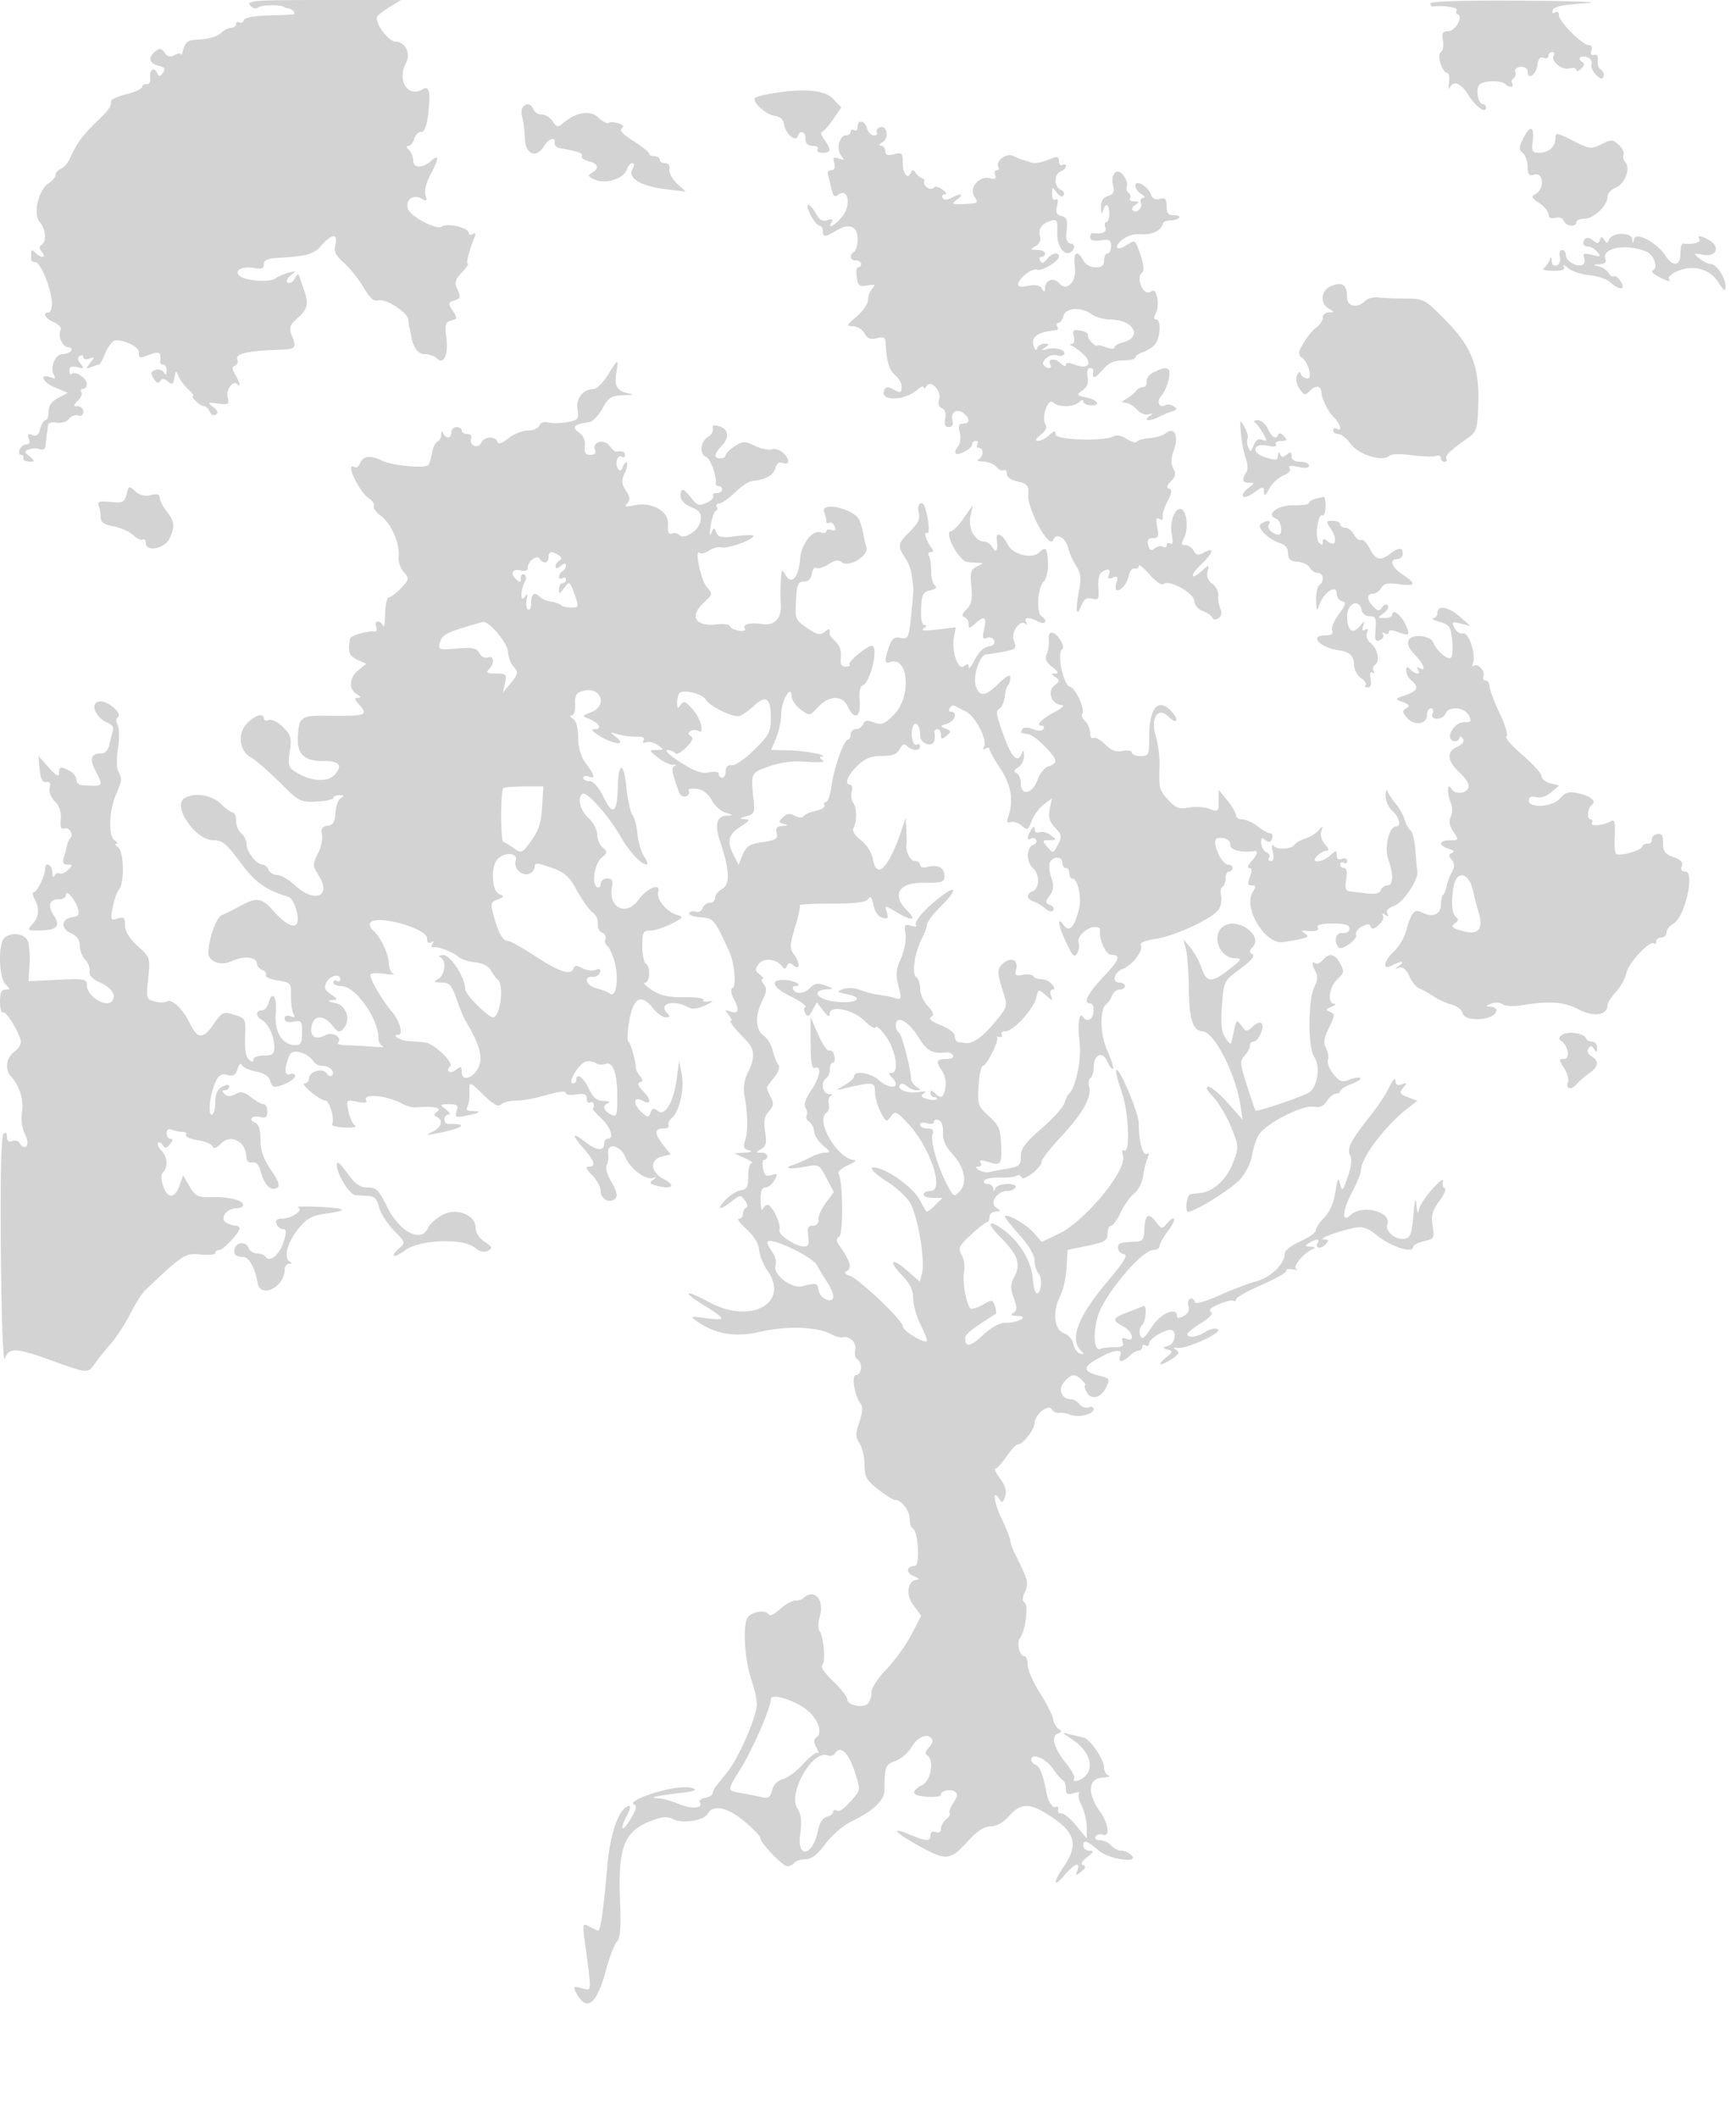 <svg xmlns="http://www.w3.org/2000/svg" width="500" height="610"><path d="M72.01 1.512c.782.943 1.676 1.177 2.373.621.937-.749 6.561-.83 7.367-.107.138.123.663.28 1.167.349 1.362.186 2.56 1.602 1.5 1.773-.505.082-3.814.224-7.355.316-3.958.102-6.592.626-6.836 1.358-.218.655-.808.936-1.311.625-.503-.311-.915-.088-.915.494S67.357 8 66.571 8c-.785 0-2.14.712-3.011 1.582-.87.871-3.471 1.665-5.78 1.766-3.544.155-4.305.57-4.889 2.668-.38 1.366-.736 2.124-.791 1.684-.055-.44-.869-.369-1.808.157-1.239.693-2.034.511-2.892-.663-1.009-1.379-1.426-1.417-2.825-.256-2.062 1.711-1.566 3.35 1.219 4.034 1.675.412 1.916.857 1.1 2.028-.787 1.128-1.172 1.19-1.553.25-.853-2.101-2.332-1.39-2.079 1 .144 1.359-.257 2.151-1.012 2-.687-.137-1.25.194-1.25.736s-2.025 1.495-4.5 2.118c-2.475.624-4.5 1.53-4.5 2.015 0 1.667-.511 2.379-4.443 6.195-3.889 3.774-5.482 5.997-7.499 10.462-.565 1.251-1.71 2.537-2.543 2.857-.833.319-1.515 1.1-1.515 1.733 0 .634-.88 1.703-1.956 2.375-2.952 1.843-4.614 8.971-2.609 11.187 1.786 1.974 2.073 5.64.516 6.602-.716.443-.678 1.094.123 2.059 1.423 1.714-.189 1.896-1.874.211-.933-.933-1.2-.933-1.2 0v1.95c0 .412.55.75 1.222.75 1.47 0 4.648 7.902 4.724 11.75.03 1.513-.396 2.75-.946 2.75-1.909 0-.986 1.685 1.556 2.844 1.406.64 2.277 1.617 1.936 2.169-.975 1.578.484 4.987 2.134 4.987.821 0 1.214.45.874 1-.34.55-1.483 1-2.54 1-2.104 0-3.679 4.028-2.39 6.113.523.846.252 1.033-.874.601-3.508-1.347-2.552 1.32 1.014 2.827l3.79 1.602-2.75 1.46c-1.863.99-2.75 2.257-2.75 3.929 0 1.357-.401 2.468-.892 2.468-.49 0-1.17 1.109-1.51 2.465-.448 1.784-1.078 2.288-2.282 1.826-1.257-.482-1.506-.23-1.021 1.035.407 1.06.143 1.674-.719 1.674-.749 0-1.621.675-1.938 1.5-.316.825-.139 1.5.393 1.5.533 0 .856.338.719.75-.278.834.61 1.266 2.5 1.218.715-.018.435-.648-.653-1.472-1.717-1.299-1.741-1.503-.25-2.075.909-.349 2.328-.376 3.153-.059.952.365 1.554-.053 1.648-1.143.081-.946.24-2.394.352-3.219.112-.825.271-2 .352-2.611.081-.612 1.188-.913 2.459-.67 1.321.253 2.851-.21 3.573-1.079.694-.837 1.904-1.275 2.689-.974.871.335 1.427-.078 1.427-1.059 0-.884-.707-1.607-1.571-1.607-1.425 0-1.424-.148.009-1.581.869-.869 1.325-1.994 1.012-2.5-.312-.505-.091-.919.491-.919S25 111.341 25 110.535c0-1.63-3.38-3.822-4.369-2.833-.347.347-.631-.077-.631-.942 0-1.136.625-1.412 2.25-.993 1.957.504 2.081.373.951-1.005-.872-1.064-.954-1.796-.25-2.232.577-.356 1.049-.186 1.049.38 0 .565.787.732 1.75.371 1.587-.594 1.611-.481.25 1.219-1.368 1.709-1.339 1.814.332 1.187 1.007-.378 2.014-.687 2.236-.687.223 0 1.063-1.575 1.868-3.5.804-1.925 2.131-3.5 2.948-3.5C36.256 98 40 99.967 40 101.475c0 1.799.105 1.816 3.435.55 2.468-.939 3.1-.414 2.683 2.225-.065.412.332.75.882.75s.993.787.985 1.75c-.012 1.287-.231 1.41-.83.466-.448-.706-1.545-1.003-2.438-.661-1.316.505-1.402.976-.454 2.494.797 1.276 1.393 1.507 1.876.725.526-.85 1.096-.824 2.208.099 1.25 1.037 1.565.861 1.9-1.065.384-2.21.437-2.223 1.258-.308.471 1.1 1.744 2.788 2.829 3.75 1.084.963 1.646 1.75 1.248 1.75-.399 0-.05.675.775 1.5.825.825 1.934 1.5 2.465 1.5.53 0 1.234.704 1.564 1.563.335.873 1.112 1.247 1.758.848.807-.498.581-1.159-.743-2.171-1.762-1.349-1.659-1.422 1.416-1.011 3.015.404 3.267.242 2.76-1.778-.559-2.226 1.502-5.039 2.765-3.776 1.088 1.089.742-.559-.592-2.819-.959-1.624-.972-2.218-.056-2.551.656-.239.962-1.037.679-1.775-.615-1.602 2.692-2.436 10.877-2.744 6.161-.231 6.259-.317 4.771-4.232-.841-2.21-.58-2.931 1.831-5.08 2.729-2.431 3.113-4.091 1.787-7.724a120.8 120.8 0 01-1.206-3.5c-.539-1.661-.618-1.66-1.562.021-.547.974-1.443 1.493-1.992 1.154-.585-.361-.248-1.221.811-2.073 1.679-1.35 1.629-1.407-.69-.781-1.375.37-3.021 1.089-3.658 1.597-1.638 1.307-9.215.69-10.496-.854-1.364-1.643 1.125-2.744 4.671-2.066 1.813.347 2.483.04 2.483-1.137 0-1.157 1.057-1.671 3.75-1.824 8.765-.499 10.628-1.025 12.869-3.631 2.922-3.396 4.805-3.48 3.975-.176-.489 1.952.041 3.07 2.493 5.25 1.713 1.523 4.245 4.697 5.627 7.051 1.821 3.103 2.986 4.132 4.231 3.736 2.064-.655 8.508 3.458 8.65 5.521.055.804.221 1.912.368 2.462.147.55.338 1.45.423 2 .55 3.547 1.964 5.5 3.981 5.5 1.228 0 2.792.559 3.475 1.242 1.98 1.98 3.329-1.053 2.707-6.087-.459-3.717-.255-4.419 1.412-4.855 1.795-.47 1.829-.69.435-2.819-1.398-2.133-1.36-2.358.5-2.948 1.738-.552 1.86-.974.893-3.096-.953-2.092-.772-2.826 1.22-4.947 1.287-1.369 2.068-2.49 1.735-2.49-.595 0 .305-3.665 1.822-7.414.544-1.347.427-1.7-.396-1.191-.644.398-1.17.259-1.17-.307 0-1.493-6.243-2.994-7.708-1.853-1.424 1.108-8.883-2.727-9.763-5.02-.932-2.43 1.341-4.355 3.671-3.108 1.735.928 1.908.808 1.352-.944-.381-1.198.187-3.549 1.405-5.821 2.531-4.723 2.609-6.164.214-3.997-2.424 2.194-5.171 2.117-5.171-.145 0-.99-.54-2.34-1.2-3-.79-.79-.83-1.2-.117-1.2.596 0 1.319-.9 1.607-2 .287-1.1 1.178-2 1.979-2 1.022 0 1.651-1.66 2.11-5.568.699-5.948.203-7.914-1.698-6.727-4.183 2.612-7.422-2.584-4.737-7.6 1.447-2.705-.22-6.105-2.994-6.105-2.105 0-6.255-5.697-5.289-7.26.306-.496 1.971-1.764 3.698-2.817L115.5.007 93.128.004C73.273 0 70.896.17 72.01 1.512M412 1c0 .55.337.947.75.882 2.681-.424 7.272.273 6.803 1.033-.311.503-.167 1.065.319 1.25 1.65.625-.765 4.835-2.774 4.835-1.583 0-1.872.518-1.483 2.661.265 1.463-.007 2.963-.605 3.333-1.251.773.341 6.006 1.827 6.006.487 0 .721 1.238.52 2.75-.202 1.512-.102 2.188.222 1.5 1.039-2.209 3.202-1.341 5.36 2.151 2.07 3.35 5.061 5.458 5.061 3.568 0-.533-.398-.969-.883-.969-1.358 0-2.158-4.246-1.051-5.58 1.052-1.267 6.312-1.375 7.532-.156 1.062 1.063 2.625.906 1.945-.195-.317-.512-.138-1.201.397-1.532.535-.331.756-1.165.492-1.854-.279-.728.369-1.318 1.543-1.406 1.213-.092 2.025.458 2.025 1.368 0 2.564 2.48.872 2.811-1.917.214-1.8.761-2.446 1.75-2.066.792.304 1.439.054 1.439-.555 0-.609.477-1.107 1.059-1.107s.779.453.436 1.008c-.969 1.568 2.348 4.266 4.541 3.693 1.08-.283 1.964-.088 1.964.432s.625.366 1.389-.344c.978-.907 1.061-1.495.279-1.985-1.569-.983-.275-1.974 1.626-1.245.869.334 1.357 1.186 1.085 1.895-.272.708.299 2.081 1.269 3.051 1.273 1.273 1.878 1.416 2.179.513.229-.687-.123-1.583-.782-1.99-.659-.408-1.052-1.593-.872-2.634.206-1.19-.183-1.786-1.046-1.603-.873.185-1.157-.269-.781-1.25.348-.907.05-1.541-.724-1.541C455.784 13 449 6.228 449 4.393c0-.868-.48-1.214-1.13-.813-.685.424-.949.152-.67-.691.326-.987 3.038-1.551 9.379-1.95 5.276-.332-2.011-.638-17.829-.75C421.457.067 412 .354 412 1M221.739 27.022c-2.069.367-3.992.898-4.275 1.181-1.004 1.003 3.075 4.786 5.536 5.134 1.618.228 2.609 1.087 2.81 2.435.402 2.699 3.328 5.285 3.936 3.478.667-1.98 2.254-1.452 2.254.75 0 1.352.667 2 2.059 2 1.132 0 1.781.45 1.441 1-.34.55.309 1 1.441 1 2.465 0 2.574-.819.502-3.777-.856-1.223-1.193-2.226-.75-2.23.444-.004 1.886-1.591 3.205-3.528l2.398-3.521-2.33-2.48c-2.456-2.614-8.789-3.115-18.227-1.442m-71.245 3.987c-.342.555-.37 1.808-.06 2.784.31.976.638 3.672.729 5.991.187 4.782 3.247 5.992 5.605 2.216 1.36-2.177 3.385-2.727 2.982-.809-.137.654.65 1.347 1.75 1.539 5.187.903 6.541 1.394 6.048 2.193-.294.475.588 1.145 1.959 1.489 2.834.712 3.22 2.082.944 3.355-1.291.723-1.137 1.055.921 1.993 3.065 1.396 8.353-.317 9.198-2.98.311-.979 1.007-1.78 1.547-1.78.628 0 .642.608.037 1.688-1.442 2.578 2.336 4.912 9.346 5.775l6 .739-2.52-2.351c-1.385-1.293-2.365-3.139-2.176-4.101.21-1.07-.268-1.75-1.231-1.75-.865 0-1.573-.45-1.573-1s-.675-1-1.5-1-1.501-.337-1.502-.75c-.001-.413-2.061-2.051-4.579-3.642-3.018-1.907-4.165-3.147-3.366-3.641.826-.51.508-.971-.996-1.449-1.214-.385-2.478-.43-2.808-.1-.33.33-1.629-.366-2.886-1.546-2.416-2.271-6.433-1.594-10.397 1.753-1.284 1.083-1.735.974-2.759-.665-.673-1.078-2.072-1.96-3.108-1.96-1.037 0-2.144-.675-2.461-1.5-.661-1.722-2.231-1.968-3.144-.491M247 36.559c0 .857-.45 1.281-1 .941-.55-.34-1-.141-1 .441S244.377 39 243.617 39c-1.895 0-2.808 4.057-1.325 5.885 1.008 1.243.899 1.373-.663.787-1.519-.57-1.771-.324-1.343 1.313.339 1.299.038 2.015-.848 2.015-.756 0-1.202.563-.99 1.25.212.688.666 2.527 1.01 4.088.468 2.127.938 2.578 1.874 1.801 2.72-2.257 3.948 2.563 1.498 5.877-2.05 2.772-4.792 4.349-3.264 1.877.451-.73.021-.897-1.265-.488-1.424.451-2.314-.06-3.295-1.893-.739-1.382-1.729-2.512-2.201-2.512-.471 0-.158 1.35.695 3s1.99 3 2.526 3c.536 0 .974.675.974 1.5 0 1.903.544 1.882 3.984-.15 3.695-2.182 6.016-1.195 6.016 2.56 0 1.634-.45 3.25-1 3.59-1.511.934-1.198 2.5.5 2.5.825 0 1.5.45 1.5 1s-.372 1-.827 1c-.455 0-.639 1.28-.409 2.844.361 2.46.776 2.781 3.077 2.375 2.178-.385 2.433-.23 1.409.856-.687.729-1.25 2.215-1.25 3.302 0 1.088-1.463 3.229-3.25 4.76-3.005 2.572-3.083 2.785-1.035 2.822 1.218.023 2.698.945 3.29 2.05.803 1.502 1.696 1.853 3.535 1.392 1.94-.487 2.475-.225 2.529 1.241.191 5.145 1.019 8.001 2.72 9.383 1.033.839 1.878 2.302 1.878 3.25 0 2.005-.18 2.056-2.633.743-1.351-.723-1.979-.604-2.383.449-1.215 3.167 5.922 2.989 9.599-.24.962-.845 1.757-1.13 1.765-.632.009.498.393.309.855-.419 1.254-1.978 4.384 1.447 3.595 3.934-.371 1.168-.056 2.11.818 2.445.893.343 1.247 1.454.952 2.995-.331 1.733-.022 2.45 1.055 2.45 1 0 1.353-.648 1.029-1.887-.628-2.402 1.321-3.657 3.225-2.077 1.92 1.594 1.85 2.964-.152 2.964-1.233 0-1.456.607-.957 2.596.374 1.492.147 3.202-.534 4.024-.652.786-.935 1.679-.629 1.985.765.765 4.728-1.448 4.728-2.64 0-.531.477-.965 1.059-.965s.781.45.441 1-.141 1 .441 1c1.483 0 1.327 2.725-.191 3.338-.687.277-.068.54 1.378.583 1.445.043 3.183.749 3.863 1.568.68.819 1.635 1.242 2.122.941.488-.301.887.165.887 1.036 0 .96 1.182 1.82 3 2.184 2.683.537 3.44 1.384 3.144 3.525-.552 3.989 6.087 16.271 7.211 13.341.843-2.195 3.562-.713 4.299 2.344.351 1.452 1.39 3.765 2.309 5.14 1.266 1.894 1.487 3.47.911 6.5-1.148 6.051-.924 8.667.445 5.195.851-2.158 1.591-2.683 3.209-2.277 1.887.473 2.074.149 1.814-3.152-.167-2.11.232-4.012.934-4.458 1.915-1.216 2.714-.946 2.081.703-.426 1.112-.123 1.336 1.147.849 1.409-.54 1.601-.266 1.044 1.489-.376 1.183-.258 2.151.262 2.151 1.305 0 2.893-2.106 3.392-4.5.229-1.1.953-1.888 1.607-1.75.655.137 1.191-.216 1.191-.785 0-.569 1.417.579 3.149 2.552 1.869 2.128 3.515 3.219 4.05 2.684 1.442-1.442 8.801 2.678 8.801 4.928 0 1.106 1.016 2.307 2.395 2.831 1.317.501 2.555 1.375 2.75 1.943.214.623.909.689 1.751.166.917-.57 1.123-1.502.601-2.718-.437-1.018-.71-2.752-.607-3.852.103-1.101-.672-2.621-1.724-3.379-1.248-.9-1.728-2.113-1.382-3.499.524-2.099.507-2.101-1.633-.21-3.37 2.976-3.494 1.291-.141-1.921 3.492-3.345 3.914-5.055.843-3.412-1.744.934-2.315.847-3.049-.464-.497-.888-1.572-1.614-2.389-1.614-1.176 0-1.262-.417-.413-2.004 1.228-2.295.958-7.166-.454-8.18-1.802-1.294-3.785 3.106-3.084 6.844.449 2.391.319 3.324-.4 2.879-.585-.361-1.064-.154-1.064.461s-.47.828-1.044.473c-.574-.355-1.644-.147-2.378.462-1.026.852-1.456.641-1.862-.914-.392-1.499-.043-2.021 1.353-2.021 1.577 0 1.779-.509 1.25-3.155-.469-2.347-.318-2.962.592-2.4.759.469 1.12.243.953-.595-.149-.742.489-2.777 1.418-4.522 1.257-2.362 1.375-3.276.462-3.58-.87-.29-.721-.914.513-2.148 1.348-1.347 1.503-2.181.688-3.702-.754-1.41-.697-2.941.203-5.43 1.458-4.034.062-6.717-2.422-4.655-.747.62-2.826 1.239-4.618 1.376-1.793.136-3.474.595-3.736 1.018-.262.424-1.558.062-2.88-.804-1.394-.913-2.947-1.24-3.697-.776-2.484 1.535-16.795 1.119-16.795-.489 0-1.189-.328-1.151-1.829.207-1.006.91-2.468 1.645-3.25 1.633-.929-.015-.652-.62.803-1.75 1.525-1.185 1.95-2.166 1.352-3.122-1.235-1.974.816-7.614 2.248-6.182 1.443 1.443 5.984 1.368 7.476-.124.66-.66 1.2-.756 1.2-.213s.9 1.055 2 1.138c3.162.238 2.326-1.495-1.083-2.243-2.931-.644-2.987-.745-1.132-2.044 1.357-.95 1.804-2.139 1.467-3.902-.285-1.49-.025-2.536.631-2.536.615 0 1.064.337.999.75-.387 2.447.408 2.416 2.571-.1 1.839-2.137 3.339-2.85 5.999-2.85 1.952 0 3.548-.375 3.548-.833 0-.458.897-1.117 1.994-1.465 1.097-.348 2.672-1.311 3.5-2.139 1.698-1.698 2.061-7.363.471-7.363-.679 0-.711-.607-.093-1.761 1.28-2.391.264-7.591-1.243-6.361-.706.576-1.503.491-2.129-.228-1.405-1.616-1.732-4.388-.6-5.088.89-.55.374-3.443-1.388-7.774-.625-1.535-.929-1.561-2.934-.247-3.044 1.995-4.077.639-1.223-1.605 1.346-1.059 3.487-1.667 5.206-1.479 2.951.324 6.042-1.121 6.324-2.957.085-.55 1.004-1 2.044-1s2.231-.337 2.647-.75c.417-.413-.218-.75-1.409-.75-1.671 0-2.167-.6-2.167-2.617 0-2.108-.381-2.517-1.965-2.102-1.268.331-2.151-.072-2.489-1.136-.763-2.403-4.546-4.653-4.546-2.703 0 .802.788 1.917 1.75 2.478.962.561 1.202 1.033.531 1.05-.67.016-.977.659-.681 1.429.58 1.513-1.316 3.219-2.388 2.147-.36-.36.008-1.073.817-1.585 1.223-.774 1.166-.933-.338-.946-.995-.008-1.55-.434-1.234-.946.317-.512.138-1.201-.397-1.532-.535-.331-.757-1.162-.494-1.848.263-.685-.198-2.133-1.025-3.218-1.861-2.441-3.796-.333-2.915 3.176.4 1.592-.008 2.339-1.541 2.826-1.477.469-2.051 1.444-1.969 3.344.073 1.694.285 2.038.573.933.677-2.591 1.811-2.122 1.811.75 0 1.375-.386 2.5-.857 2.5s-.598.675-.281 1.5c.518 1.35-1.001 2.031-3.612 1.618-.413-.065-.75.479-.75 1.209 0 .905.953 1.187 3 .886 2.526-.37 3-.106 3 1.674 0 1.162-.45 2.113-1 2.113s-1 .9-1 2c0 1.459-.667 2-2.465 2-1.441 0-2.909-.83-3.535-2-1.722-3.217-2.983-2.307-2.425 1.75.603 4.385-2.333 7.451-4.563 4.765-1.436-1.731-4.007-.874-4.027 1.342-.013 1.338-.18 1.384-.899.248-.602-.951-1.868-1.199-3.976-.777-2.122.424-3.017.246-2.851-.57.369-1.82 4.026-4.586 5.378-4.067 1.368.525 6.363-2.463 6.363-3.806 0-1.476-2.202-.992-3.487.766-.851 1.164-1.418 1.312-1.919.5-.392-.633-.235-1.151.347-1.151S301 73.55 301 73s-1.012-1.014-2.25-1.03c-2.045-.028-2.086-.126-.456-1.075 1.047-.609 1.577-1.741 1.273-2.719-.667-2.144.384-3.735 3.005-4.552 1.878-.585 2.059-.263 1.921 3.421-.167 4.476 2.848 7.622 4.608 4.808.563-.9.321-1.467-.726-1.695-1.171-.255-1.467-1.248-1.158-3.892.332-2.844.039-3.648-1.476-4.044-1.442-.377-1.744-1.074-1.275-2.942.394-1.571.242-2.217-.426-1.805-.602.373-1.04-.304-1.04-1.607 0-2.132.071-2.153 1.347-.408.834 1.14 1.594 1.444 1.995.796.355-.575-.026-1.304-.848-1.62-1.939-.744-1.935-4.53.006-5.274.825-.317 1.5-1.004 1.5-1.528s-.45-.674-1-.334-1-.132-1-1.048c0-1.194-.495-1.462-1.75-.946-3.281 1.351-5.219 1.72-6.485 1.234-.696-.267-1.715-.587-2.265-.711-.55-.125-1.756-.631-2.681-1.126-1.859-.995-5.276 1.548-4.269 3.178.312.505.106.919-.46.919-.565 0-.781.642-.48 1.427.395 1.027-.008 1.282-1.439.908-3.126-.818-6.185 2.759-4.513 5.277 1.222 1.84 1.044 1.975-2.802 2.128-3.748.15-3.943.04-2.232-1.256 2.171-1.644 1.122-1.953-1.629-.481-1.252.67-2.079.67-2.493 0-.341-.552-.057-1.003.63-1.003.688 0 .38-.637-.685-1.415-1.064-.778-2.174-1.027-2.467-.553-.669 1.083-3.194-.391-2.783-1.624.167-.499-.097-.982-.585-1.073-.489-.09-1.31-.765-1.826-1.5-.737-1.049-1.047-1.066-1.448-.079-.864 2.133-2.338.29-2.338-2.923 0-2.754-.243-2.989-2.5-2.422-1.845.463-2.5.229-2.5-.892 0-.835-.562-1.533-1.25-1.549-.737-.018-.57-.428.407-.998 2.013-1.175 1.329-5.096-.75-4.298-.767.295-1.147.938-.842 1.431.304.492-.096.895-.889.895-.794 0-1.678-.9-1.966-2-.616-2.357-2.71-2.698-2.71-.441m191.671 3.399c-1.265 2.535-1.275 3.126-.074 4.123.772.64 1.403 2.417 1.403 3.948 0 2.291.354 2.691 2 2.261 2.567-.672 2.867 4.125.346 5.536-1.448.81-1.323 1.143 1 2.665 1.46.956 2.654 2.415 2.654 3.241 0 .992.656 1.33 1.935.995 1.119-.292 2.161.08 2.469.884.608 1.584 3.596 1.907 3.596.389 0-.55 1.047-1 2.326-1 2.666 0 6.674-3.806 6.674-6.339 0-.941 1.068-2.117 2.373-2.613 2.579-.98 4.364-5.711 2.761-7.314-.538-.538-.772-1.514-.521-2.169.252-.655-.384-1.953-1.413-2.884-1.711-1.549-2.134-1.561-4.979-.141-2.942 1.467-3.38 1.413-8.165-1.012-4.613-2.337-5.056-2.402-5.056-.745 0 2.478-1.935 4.217-4.694 4.217-2.04 0-2.244-.387-1.846-3.5.548-4.275-.796-4.536-2.789-.542m24.789 29.014c-.463 1.202-.719 1.227-1.393.137-.685-1.108-.903-1.103-1.283.028-.368 1.094-.755 1.118-1.963.122-.828-.683-1.801-.946-2.163-.584-1.109 1.109-.733 2.325.72 2.325.757 0 1.961.703 2.674 1.563 1.141 1.374.955 1.477-1.542.85-2.341-.587-2.732-.434-2.231.873.335.872.071 1.778-.585 2.014-1.755.632-4.694-1.144-4.694-2.835 0-.806-.502-1.465-1.117-1.465-.614 0-.889.871-.61 1.935.292 1.119-.08 2.161-.884 2.469-.841.323-1.42-.145-1.468-1.185-.064-1.387-.189-1.429-.65-.219-.314.825-1.066 1.831-1.671 2.235-.605.404.614.741 2.709.75 2.773.011 3.61-.325 3.078-1.235-.402-.687.134-.495 1.191.427 1.057.922 3.822 1.853 6.144 2.069 2.322.216 5.057 1.149 6.078 2.073 2.664 2.41 4.572 2.249 3.008-.254-.664-1.065-1.541-1.73-1.947-1.479-.406.251-1.103-.178-1.55-.953-.446-.776-1.711-1.633-2.811-1.906-1.835-.454-1.817-.505.219-.611 1.416-.074 2.032-.6 1.704-1.456-1.26-3.284 5.911-4.612 11.789-2.183 2.157.892 3.506 4.784 1.85 5.336-.662.22.005 1.028 1.481 1.794 3.061 1.588 3.783 1.729 3.088.605-.268-.433.85-1.38 2.485-2.103 4.489-1.987 9.316-.689 11.788 3.172 1.688 2.634 2.065 2.851 2.079 1.192.021-2.497-2.65-6.473-4.349-6.473-.688 0-2.125-.707-3.193-1.572-1.842-1.491-1.775-1.544 1.309-1.025 3.809.641 4.762-2.524 1.316-4.368-2.441-1.306-3.359-1.319-2.566-.035.526.851-2.273 1.51-4.75 1.118-.413-.065-.75 1.232-.75 2.882 0 3.663-2.129 3.978-4.317.639-2.465-3.762-8.442-6.96-9.007-4.82-.385 1.459-.459 1.468-.56.075-.15-2.078-5.851-2.011-6.656.078m-79.71 13.261c-3.221 1.093-3.812 5.049-1 6.687 1.667.971 1.667 1.021 0 1.05-.962.016-1.75.679-1.75 1.473s-.788 2.038-1.75 2.766c-1.688 1.274-3.567 3.821-4.902 6.642-.352.743-.152 1.652.444 2.02 1.944 1.202 3.365 6.129 1.767 6.129-.766 0-1.602-.562-1.859-1.25-.321-.859-.688-.717-1.173.454-.401.969-.073 2.606.763 3.799 1.371 1.958 1.578 1.986 3.137.428 1.51-1.511 2.995-1.32 3.122.402.151 2.045 1.892 5.608 3.55 7.266 1.981 1.981 2.642 4.477.901 3.401-.55-.34-1-.141-1 .441s.662 1.059 1.47 1.059c.809 0 2.447 1.321 3.641 2.936 2.282 3.087 9.176 5.177 11.014 3.339.54-.54 3.281-.614 6.509-.176 3.068.417 6.205.516 6.972.222.767-.294 1.394-.037 1.394.572s.477 1.107 1.059 1.107.831-.37.551-.822c-.534-.865.94-2.324 5.89-5.832 2.814-1.994 3.017-2.582 3.267-9.479.404-11.133-1.79-16.891-9.367-24.58-6.059-6.15-6.303-6.283-11.545-6.296-2.945-.007-6.475-.158-7.844-.334-1.369-.177-3.089.278-3.822 1.011-2.185 2.185-5.187 1.656-5.204-.918-.025-3.634-1.147-4.565-4.235-3.517M306.29 91c-.288 1.1-.947 2-1.466 2-.518 0-.664.45-.324 1s.254 1.033-.191 1.074c-5.515.507-7.591 2.028-6.533 4.785.392 1.021.726 1.136.991.34.22-.659 1.15-1.192 2.066-1.184 1.45.014 1.472.152.167 1.066-1.196.837-1.073.931.609.462 2.475-.69 5.612.291 4.853 1.518-.289.468-1.192.596-2.007.283-1.719-.659-4.694 1.461-3.885 2.769.301.488.998.887 1.548.887s.741-.419.425-.931c-1.053-1.703 1.271-2.112 2.876-.507.87.87 1.581 1.11 1.581.534 0-.72.83-.731 2.663-.034 3.64 1.384 5.132-.267 2.562-2.837-1.086-1.086-2.594-2.221-3.35-2.521-.788-.313-.882-.58-.219-.625.671-.046.927-.956.611-2.167-.457-1.747-.156-2.029 1.843-1.726 1.315.199 2.321.801 2.236 1.338-.085.537.477 1.556 1.25 2.265.772.71 1.404 1.058 1.404.775 0-.283 1.125-.087 2.5.436s2.5.56 2.5.084c0-.477 1.075-1.137 2.39-1.467 5.796-1.455 3.14-6.526-3.449-6.585-1.957-.018-4.432-.693-5.5-1.5-2.935-2.22-7.517-1.957-8.151.468m-131.241 17.027c-1.348 2.185-3.148 3.987-4 4.005-3.141.064-5.22 2.646-4.714 5.854.444 2.82.216 3.108-2.939 3.699-1.881.353-4.342.401-5.469.106-1.249-.327-2.262.019-2.595.887-.3.782-1.787 1.422-3.304 1.422s-4.024.996-5.572 2.213c-1.915 1.507-2.943 1.826-3.218 1-.57-1.709-3.909-1.512-4.593.27a1.588 1.588 0 01-2.044.917c-.811-.311-1.23-1.203-.931-1.983.33-.86-.087-1.417-1.063-1.417-.884 0-1.607-.45-1.607-1s-.675-1-1.5-1-1.5.675-1.5 1.5c0 1.816-1.635 1.991-2.338.25-.314-.78-.534-.623-.583.417-.043.916-.539 1.82-1.101 2.007-.562.187-1.265 1.677-1.561 3.311-.296 1.633-.747 3.178-1.002 3.433-1.072 1.073-10.486.193-13.379-1.25-3.398-1.695-5.552-1.371-6.452.973-.313.817-1.023 1.206-1.577.863-2.645-1.634 1.205 6.831 3.996 8.785 1.217.853 1.967 1.951 1.665 2.439-.301.488.579 1.734 1.958 2.769 3.027 2.274 5.578 7.999 5.193 11.661-.156 1.488.493 3.529 1.462 4.6 1.666 1.84 1.634 2.042-.722 4.584-1.355 1.462-2.935 2.658-3.511 2.658-.577 0-1.084 2.137-1.127 4.75-.043 2.613-.306 4.188-.583 3.5-.278-.687-.965-1.25-1.528-1.25-.563 0-.758.693-.433 1.54.35.912.088 1.457-.643 1.337-1.665-.274-6.702 1.181-6.862 1.981-.764 3.842-.366 5.051 2.016 6.137l2.605 1.187-2.246 1.819c-2.684 2.174-2.924 5.506-.497 6.919 1.238.721 1.339 1.028.345 1.05-1.119.024-1.068.402.25 1.859 2.888 3.191 2.195 3.445-9.037 3.313-7.883-.093-8.34.277-8.529 6.917-.119 4.205 2.186 6.191 7.106 6.123 4.847-.067 5.976 1.21 3.494 3.951-2.056 2.273-7.013 1.922-11.229-.796-2.083-1.342-2.275-2.015-1.691-5.912.581-3.872.348-4.709-1.944-7.001-1.451-1.451-3.248-2.357-4.059-2.045-.801.307-1.456.122-1.456-.41 0-1.773-2.622-1.001-4.923 1.449-2.772 2.95-2.128 7.956 1.254 9.747 1.193.632 4.834 3.797 8.09 7.034 5.715 5.679 6.09 5.877 10.75 5.664 2.656-.121 4.829-.59 4.829-1.042 0-.451.787-.814 1.75-.806 1.367.012 1.452.204.389.878-.748.474-1.435 2.38-1.527 4.235-.127 2.583-.651 3.442-2.241 3.672-1.578.228-1.968.856-1.631 2.622.244 1.277-.295 3.751-1.199 5.499-1.557 3.011-1.537 3.349.382 6.454 3.626 5.867-1.409 7.776-6.923 2.625-1.766-1.65-4.078-3-5.137-3-1.059 0-2.185-.675-2.501-1.5-.317-.825-1.103-1.5-1.747-1.5-1.703 0-4.615-3.716-4.615-5.889 0-1.026-.675-2.426-1.5-3.111s-1.5-2.315-1.5-3.622c0-1.308-.43-2.378-.955-2.378-.525 0-2.079-1.125-3.454-2.5-2.576-2.576-7.694-3.354-10.476-1.592-3.56 2.255 3.2 12.092 8.309 12.092 2.616 0 3.774.944 7.749 6.313 4.342 5.867 7.214 7.931 13.935 10.016 1.618.502 3.337 6.142 2.356 7.73-.847 1.37-3.615-.161-6.755-3.738-3.332-3.795-4.813-3.993-9.709-1.3-1.925 1.058-4.244 2.203-5.154 2.543-1.51.565-3.846 7.151-3.846 10.844 0 2.595 3.682 3.891 6.787 2.389 3.227-1.562 7.213-1.194 7.213.666 0 .727.704 1.593 1.563 1.923.86.33 1.318.997 1.019 1.482-.3.485 1.218 1.164 3.373 1.509 3.796.607 3.918.75 3.866 4.532-.03 2.147.297 4.473.726 5.168.552.892.292 1.075-.883.624-1.038-.398-1.664-.138-1.664.692 0 .879.847 1.168 2.5.852 2.294-.439 2.5-.18 2.5 3.138 0 2.926-.374 3.617-1.961 3.617-3.736 0-6.096-3.867-5.612-9.194.437-4.809-1.089-6.813-2.137-2.806-.288 1.1-1.146 2-1.907 2-1.771 0-1.789 1.661-.029 2.7C77.3 294.849 79 298.456 79 301.434c0 2.184-.446 2.566-3 2.566-1.65 0-3 .505-3 1.122 0 .814-.362.823-1.312.034-.843-.7-1.236-3.02-1.099-6.485.211-5.313.163-5.412-3.129-6.422-3.193-.98-3.461-.855-5.992 2.797-3.02 4.359-4.621 4.259-6.844-.426-1.867-3.935-5.136-7.039-6.515-6.187-.559.345-2.151.344-3.537-.004-2.437-.612-2.499-.83-1.893-6.633.621-5.94.59-6.034-3.026-9.347C37.231 270.23 36 268.22 36 266.484c0-2.218-.327-2.515-2.132-1.942-1.999.634-2.087.436-1.41-3.183.396-2.122 1.217-4.459 1.824-5.193 1.653-2 1.4-11.122-.34-12.223-.793-.502-.992-.926-.442-.943.55-.017.35-.442-.445-.945-1.903-1.204-1.697-8.388.382-13.3 1.721-4.065 1.759-4.509.575-6.755-.435-.825-.44-3.75-.012-6.5s.377-5.76-.114-6.689c-.54-1.025-.511-1.925.075-2.287 1.407-.87-2.6-4.524-4.961-4.524-3.389 0-1.678 4.807 2.233 6.274.953.358 1.553 1.23 1.334 1.938-.22.708-.671 2.526-1.003 4.038-.402 1.837-1.24 2.75-2.524 2.75-2.828 0-3.319 1.56-1.561 4.96 2.393 4.627 2.397 4.623-3.979 4.151-.825-.061-1.5-.77-1.5-1.576 0-.805-.87-1.93-1.934-2.5-2.626-1.405-3.066-1.313-3.066.645 0 1.205-.839.74-2.965-1.641l-2.965-3.32.366 3.89c.263 2.806.787 3.815 1.877 3.617 1.051-.19 1.358.316 1.007 1.658-.297 1.137.309 2.745 1.475 3.911 1.311 1.311 1.888 3.051 1.709 5.154-.193 2.269.101 3.033 1.03 2.676 1.381-.529 2.761 1.747 1.701 2.806-.344.345-.741 1.176-.88 1.848-.14.672-.555 2.233-.921 3.471-.507 1.708-.261 2.25 1.021 2.25 1.531 0 1.542.145.124 1.564-.86.86-1.979 1.307-2.486.994-.507-.314-1.15-.005-1.429.686-.278.691-.542.244-.585-.994-.082-2.335-2.079-3.247-2.079-.949 0 1.875-2.36 6.682-3.285 6.691-.432.004-.32.878.25 1.942 1.483 2.772 1.28 5.137-.62 7.237-1.573 1.738-1.486 1.828 1.75 1.814 5.272-.024 6.47-1.193 4.424-4.315-1.909-2.915-1.331-4.67 1.54-4.67 1.068 0 1.941-.546 1.941-1.214 0-1.775 2.633 1.204 3.436 3.889.522 1.742.197 2.239-1.632 2.5-3.202.456-3.408 3.229-.343 4.625 1.713.781 2.539 1.954 2.539 3.607 0 1.348.697 3.147 1.549 3.999.852.852 1.414 2.347 1.25 3.322-.2 1.184.765 2.24 2.906 3.183 3.25 1.431 4.762 3.525 3.739 5.179-1.538 2.489-7.444-1.017-7.444-4.419 0-1.727-.696-1.85-8.387-1.481l-8.387.403.307-5.01c.17-2.756-.122-5.815-.648-6.797-1.09-2.037-4.9-2.371-6.685-.586-1.793 1.793-1.526 11.331.371 13.229C3 284.857 3 285 1.571 285 .437 285 0 285.99 0 288.559c0 1.957.377 3.326.839 3.041.944-.584 5.161 6.414 5.161 8.565 0 .767-.9 2.042-2 2.835-2.26 1.629-2.628 5.2-.738 7.179 2.366 2.478 3.635 6.682 3.069 10.167-.353 2.176.013 4.636.976 6.567 1.49 2.987-.085 4.873-1.78 2.131-.325-.526-1.252-.703-2.059-.393-.957.367-1.468-.066-1.468-1.244 0-1.221-.329-1.478-1.014-.793-.656.656-.914 12.643-.73 33.95.164 18.975.637 32.005 1.117 30.74 1.232-3.252 3.2-3.191 13.127.406 10.741 3.893 10.851 3.902 12.811 1.04.847-1.238 2.887-3.785 4.533-5.662 1.646-1.876 4.184-5.766 5.64-8.644 1.456-2.878 3.405-5.954 4.332-6.835 10.828-10.305 11.53-10.759 15.934-10.299 2.337.245 4.25.05 4.25-.433 0-.482.51-.877 1.134-.877 1.197 0 5.863-4.972 5.865-6.25 0-.413-.561-.757-1.249-.765-.687-.009-1.896-.424-2.686-.924-1.877-1.188.286-4.061 3.058-4.061 1.033 0 1.878-.42 1.878-.933 0-1.395-3.932-2.391-9.017-2.285-4.065.085-4.705-.225-6.385-3.094L52.73 338.5l-.92 2.664c-1.377 3.99-3.47 4.249-4.746.588-.736-2.111-.761-3.455-.077-4.139 1.491-1.491 1.233-4.536-.535-6.303-.851-.852-1.276-1.819-.945-2.15.331-.331.955-.031 1.386.666.613.993 1.063.932 2.068-.279.87-1.048.922-1.547.161-1.547-.617 0-1.122-.723-1.122-1.607 0-1.055.544-1.398 1.582-1 .87.334 2.246.607 3.059.607.812 0 1.234.394.936.875-.297.481 1.213 1.156 3.357 1.499 2.144.342 4.077 1.158 4.295 1.812.261.784 1.078.507 2.396-.811 2.92-2.92 7.263-.603 7.343 3.919.02 1.116.661 1.683 1.698 1.5 1.135-.2 1.93.701 2.496 2.83.98 3.689 2.915 5.564 4.641 4.498.909-.562.443-1.933-1.766-5.193-2.163-3.193-3.006-5.624-3.019-8.71-.012-2.863-.513-4.472-1.512-4.855-2.17-.833-.868-2.272 1.495-1.653 1.534.401 1.999.03 1.999-1.594 0-1.165-.492-2.117-1.092-2.117-.601 0-2.224-.89-3.607-1.978-1.986-1.562-2.936-1.753-4.515-.907-1.429.765-2.313.758-3.093-.022-.791-.791-.761-1.093.107-1.093.66 0 1.2-.466 1.2-1.035 0-.702-.644-.691-2 .035-1.409.754-2 2.094-2 4.535 0 1.906-.47 3.465-1.045 3.465-1.217 0-.389-6.313 1.275-9.729.796-1.635 1.674-2.082 3.292-1.676 1.694.425 2.369.014 2.909-1.771.404-1.333.919-1.805 1.209-1.106.278.67 2.106 1.519 4.062 1.886 2.269.426 3.733 1.342 4.044 2.532.268 1.025.855 1.864 1.306 1.864 1.986 0 5.948-2.053 5.948-3.082 0-.623-.689-.867-1.532-.544-1.6.614-1.617-1.946-.038-5.564.818-1.875 5.264-.632 6.87 1.919.44.699 1.65 1.271 2.691 1.271 2.041 0 3.62 1.723 2.555 2.788-.36.36-1.024.056-1.476-.674-1.042-1.686-5.07-.532-5.07 1.453 0 .788-.562 1.435-1.25 1.438-1.551.006 4.303 4.909 5.921 4.959 1.249.038 2.816 5.438 1.974 6.802-.277.448 1.372.889 3.664.981 2.293.091 3.618-.174 2.945-.59s-1.526-2.267-1.895-4.113c-.668-3.338-.654-3.353 2.534-2.715 2.004.4 2.978.271 2.598-.344-1.335-2.16 5.897-1.549 10.298.869 1.259.692 3.059 1.181 4 1.087 4.689-.47 7.71.09 6.211 1.15-1.129.799-1.191 1.187-.25 1.568 1.968.799 1.463 2.924-1 4.207-2.238 1.166-2.237 1.17.25.709 8.181-1.515 10.513-3.076 4.25-2.844-.687.026-1.25-.578-1.25-1.342 0-.764.536-1.389 1.191-1.389s.318-.661-.75-1.468c-1.856-1.404-1.817-1.47.876-1.5 2.363-.027 2.716.289 2.187 1.956-.567 1.785-.294 1.923 2.683 1.356 4.072-.776 4.884-1.344 1.921-1.344-1.416 0-1.969-.416-1.519-1.144.389-.629.671-2.429.626-4-.102-3.579-.138-3.586 4.31.734 2.666 2.589 3.999 3.286 4.785 2.5.6-.6 2.463-1.093 4.14-1.096 1.678-.003 4.794-.489 6.925-1.081 5.899-1.638 7.625-1.871 7.625-1.029 0 .423 1.35.571 3 .329 2.313-.339 3-.057 3 1.233 0 .919.45 1.394 1 1.054.862-.533 1.461.917.75 1.816-.137.174.987 1.463 2.5 2.865 2.709 2.51 3.704 5.819 1.75 5.819-.55 0-1 .675-1 1.5 0 2.086-2.258 1.872-5.273-.5-3.901-3.068-4.271-2.384-.831 1.535 3.401 3.873 3.882 5.465 1.649 5.465-1.001 0-.689.765 1 2.455 1.35 1.35 2.455 3.389 2.455 4.531 0 2.398 2.632 3.782 4.204 2.21.758-.758.445-2.125-1.079-4.709-1.182-2.002-1.819-4.168-1.417-4.814.401-.645.603-2.16.447-3.366-.431-3.338 3.48-2.603 4.943.929 1.369 3.306 5.759 6.665 7.902 6.045 1.291-.373 1.299-.293.052.574-1.166.812-.932 1.137 1.207 1.674 4.366 1.096 5.523-.06 1.929-1.926-3.941-2.045-4.136-5.682-.352-6.568l2.335-.548-2.085-2.651c-2.638-3.353-2.646-4.836-.027-4.836 1.132 0 1.812-.399 1.511-.887-.301-.487.119-1.44.934-2.116 2.207-1.832 3.687-8.498 2.833-12.762l-.747-3.735-.687 5.261c-.864 6.615-3.406 10.896-5.458 9.193-1.122-.93-1.555-.83-2.057.477-.588 1.534-.773 1.531-2.512-.043-2.634-2.384-2.545-4.816.124-3.388 2.629 1.407 2.666-.334.063-2.937-1.287-1.287-1.539-2.072-.75-2.338.905-.305.91-.735.022-1.812-.641-.777-1.169-1.758-1.174-2.18-.025-2.033-1.499-7.29-2.168-7.733-.416-.275-.284-3.087.293-6.25 1.199-6.576 3.444-7.634 6.893-3.25 1.081 1.375 2.698 2.5 3.594 2.5 1.265 0 1.36-.267.427-1.2-2.711-2.711 1.621-4.036 5.831-1.783 1.378.737 2.803.597 5.185-.511 2.11-.981 2.479-1.378 1.033-1.11-1.239.23-2.015.035-1.726-.433.289-.468-2.155-.813-5.432-.766-4.468.063-6.786-.446-9.274-2.04-1.824-1.168-2.754-2.131-2.067-2.14 1.483-.02 1.692-4.626.25-5.517-.55-.34-1-2.616-1-5.059 0-3.961.247-4.441 2.289-4.441 1.258 0 3.98-.863 6.048-1.917 3.524-1.797 3.62-1.962 1.518-2.629-3.015-.957-5.887-4.564-5.271-6.621.809-2.706-3.293-1.051-5.67 2.288-3.52 4.943-8.812 2.359-7.648-3.733.349-1.826.018-2.388-1.405-2.388-1.023 0-1.861.702-1.861 1.559s-.479 1.263-1.065.901c-1.632-1.009-.674-6.768 1.414-8.502 1.692-1.406 1.715-1.66.254-2.873-.882-.731-1.603-2.421-1.603-3.755s-1.125-3.468-2.5-4.742c-2.444-2.266-3.326-5.959-1.668-6.984 1.173-.725 7.527 6.421 10.771 12.113 2.593 4.55 5.993 8.213 7.67 8.261.425.012.086-1.026-.753-2.307-.84-1.282-1.709-4.224-1.932-6.538-.223-2.314-.874-4.773-1.448-5.464-.573-.691-1.355-4.307-1.737-8.036-.739-7.219-2.305-7.304-2.458-.133-.163 7.633-1.382 8.619-4.014 3.25-1.494-3.046-2.976-4.75-4.13-4.75-.991 0-1.801-.436-1.801-.969 0-.532.675-.709 1.5-.393 2.074.796 1.879-.206-.722-3.725-1.504-2.034-2.232-4.457-2.25-7.496-.018-2.879-.566-4.83-1.528-5.438-.825-.522-.984-.955-.353-.964.652-.008 1.084-1.392 1-3.197-.121-2.612.302-3.301 2.353-3.842 5.111-1.346 7.151 4.23 2.25 6.152-2.665 1.045-2.684 1.104-.602 1.905 2.89 1.113 3.927 2.966 1.661 2.971-1.259.002-.813.611 1.465 2 4.146 2.527 7.803 2.79 4.726.339-1.946-1.55-1.932-1.573.5-.85 1.375.409 3.754.707 5.286.663 1.834-.054 2.547.306 2.086 1.051-.44.712-.159.925.756.574.801-.307 2.31.066 3.355.83 1.821 1.332 1.803 1.389-.427 1.389-2.276 0-2.265.048.534 2.249 1.572 1.237 3.545 2.15 4.384 2.029.839-.121 1.008.015.376.301-1.097.497-.905 1.672 1.239 7.602.335.924 1.236 1.44 2.004 1.145.767-.295 1.125-.973.795-1.507-.35-.566.563-.836 2.181-.646 1.858.218 3.328 1.314 4.422 3.297.901 1.634 2.735 3.276 4.074 3.651 2.223.62 2.249.688.292.779-2.985.139-3.615 2.574-1.94 7.507 2.716 8 2.915 12.345.623 13.572-1.122.6-2.04 1.751-2.04 2.556 0 .806-.689 1.465-1.531 1.465-.843 0-1.801.701-2.129 1.557-.329.857-1.201 1.327-1.937 1.044-.736-.282-1.588-.111-1.892.381-.304.492 1.144 1.035 3.218 1.206 3.888.322 3.895.329 8.31 9.85 1.45 3.127 2.108 9.753 1.035 10.416-.729.451-.606 1.551.39 3.476 1.619 3.131 1.178 4.246-1.312 3.314-1.437-.538-1.473-.399-.28 1.069.755.928 1.075 1.687.711 1.687-.755 0 .882 2.143 4.167 5.459 2.662 2.686 2.826 5.079.647 9.446-1.103 2.211-1.391 4.363-.925 6.904.936 5.097.97 10.282.086 12.85-.564 1.638-.299 2.273 1.099 2.634 1.201.309.798.544-1.157.672l-3 .197 3 1.374c1.65.756 2.55 1.394 2 1.419-.55.025-1 1.733-1 3.795 0 3.062-.39 3.806-2.126 4.053-1.169.167-3.16 1.405-4.424 2.75-2.776 2.955-1.74 3.214 1.78.445 2.41-1.896 2.615-1.909 3.838-.25.711.963.874 1.902.362 2.085-.511.184-.93.971-.93 1.75 0 .78-.531 1.417-1.18 1.417-.649 0 .323 1.342 2.161 2.983 2.104 1.878 3.465 4.114 3.676 6.034.183 1.678 1.209 4.273 2.279 5.767 6.776 9.458-4.643 15.775-16.705 9.242-7.108-3.85-8.064-3.135-1.34 1.002 6.317 3.887 6.371 4.417.366 3.594-4.392-.602-4.586-.541-2.624.834 5.55 3.887 11.044 4.778 18.688 3.031 7.495-1.712 16.248-1.355 20.179.824 1.1.61 2.596.987 3.324.838 2.049-.419 4.023 1.72 3.486 3.775-.266 1.018.005 2.153.603 2.522 1.589.983 1.329 4.554-.332 4.554-1.493 0-.421 6.209 1.476 8.545.479.591.248 2.767-.531 5-1.181 3.388-1.174 4.272.048 6.17.784 1.218 1.426 3.993 1.426 6.166 0 3.397.546 4.383 3.894 7.035 2.142 1.696 4.359 3.084 4.928 3.084 1.836 0 4.178 3.077 4.178 5.488 0 1.29.381 2.495.847 2.679 1.597.629 2.224 10.833.665 10.833-2.485 0-2.705 1.991-.326 2.945 1.273.511 1.767.957 1.099.992-2.903.151-3.572 4.184-1.221 7.363l2.262 3.06-2.885 5.51c-1.587 3.031-4.81 7.491-7.163 9.912-2.417 2.487-4.278 5.362-4.278 6.61 0 1.214-.473 2.681-1.051 3.259-1.424 1.424-5.949.458-5.949-1.269 0-.762-1.849-3.128-4.11-5.257-2.281-2.149-3.658-4.15-3.095-4.498 1.099-.68.454-8.576-.815-9.971-.422-.464-.335-2.407.192-4.318 1.314-4.757-1.814-8.03-4.81-5.034-.382.383-1.455.696-2.383.696-.928 0-2.869 1.096-4.314 2.435-1.445 1.339-2.853 2.07-3.128 1.625-1.079-1.746-5.681-.812-6.482 1.315-1.155 3.07-.412 12.415 1.392 17.501.854 2.406 1.541 5.556 1.526 7-.036 3.523-5.145 15.314-8.39 19.363a1472.61 1472.61 0 00-3.404 4.261c-.435.55-.86 1.45-.945 2-.085.55-1.079 1.145-2.209 1.321-1.13.177-1.794.743-1.476 1.258 1.094 1.77-2.322 2.043-6.054.483-2.057-.859-4.697-1.598-5.867-1.641-3.153-.117-.898-.679 5.872-1.463 4.506-.522 5.481-.891 3.914-1.483-1.176-.445-4.474-.233-7.568.486-6.141 1.427-10.955 3.669-9.163 4.267.811.27.538 1.479-.876 3.875-2.532 4.29-3.578 3.789-1.298-.621 1.167-2.255 1.282-3.079.39-2.782-2.791.931-5.232 8.083-6.031 17.68-.944 11.321-1.896 18.12-2.539 18.12-.253 0-1.393-.499-2.532-1.109-2.011-1.076-2.052-.951-1.364 4.25 2.024 15.325 2.096 14.209-.874 13.463-2.458-.617-2.578-.507-1.546 1.42 2.999 5.603 5.866 3.323 8.596-6.836.988-3.679 2.382-7.284 3.098-8.013.958-.976 1.19-4.064.881-11.72-.624-15.476 1.147-20.043 8.925-23.013 3.333-1.273 4.732-1.381 6.391-.493 2.565 1.372 8.807.391 9.896-1.556 1.543-2.757 5.685-1.923 10.517 2.116 2.576 2.153 4.683 4.327 4.683 4.832 0 1.458 6.412 8.159 7.808 8.159.696 0 1.586-.45 1.978-1 .393-.55 1.816-1 3.163-1 1.735 0 3.437-1.313 5.835-4.5 1.982-2.635 5.242-5.386 7.865-6.636 5.782-2.758 9.068-5.887 9.091-8.658.058-6.969.258-7.51 3.15-8.518 1.59-.554 3.712-2.398 4.716-4.098 1.763-2.985 4.673-4.066 5.844-2.171.313.506-.114 1.602-.948 2.437-.94.939-1.134 1.754-.51 2.139 2.204 1.362 1.134 7.49-1.518 8.699-1.389.633-2.363 1.636-2.164 2.228.387 1.155 7.69 1.598 7.69.467 0-1.14 2.608-1.749 3.946-.922.994.614.921 1.307-.344 3.237-.885 1.351-1.372 2.693-1.081 2.983.29.291-.159 1.097-.997 1.793S271 525.913 271 526.729c0 .909-.582 1.262-1.5.909-.914-.35-1.5-.001-1.5.893 0 1.858-1.156 1.849-5.686-.044-5.96-2.491-4.906-.916 1.957 2.922 8.211 4.592 9.292 4.523 14.279-.909 2.904-3.163 4.92-4.5 6.783-4.5 1.685 0 3.626-1.093 5.325-3 3.154-3.54 5.582-3.749 10.342-.891 8.577 5.149 9.896 8.818 5.5 15.296-3.275 4.826-3.216 6.599.089 2.672 2.85-3.387 4.716-4.058 3.692-1.327-.588 1.571-.472 1.6 1.141.287 1.279-1.042 1.434-1.585.538-1.884-.82-.273-.423-1.062 1.141-2.264 1.972-1.516 2.088-1.848.649-1.867-.962-.012-1.75-.724-1.75-1.581 0-1.688 1.191-1.27 4.5 1.578 2.742 2.36 11.369 3.733 9.53 1.517-.701-.845-2.065-1.536-3.03-1.536-.965 0-2.315-.675-3-1.5s-2.116-1.5-3.181-1.5c-1.119 0-1.658-.451-1.277-1.068.363-.588 1.29-.827 2.059-.532 2.198.844 1.706-3.16-.824-6.714-3.804-5.342-3.346-9.636 1.04-9.765 1.476-.043 2.121-.306 1.433-.583-.687-.278-1.25-1.301-1.25-2.273 0-2.364-4.117-8.319-6-8.678-.825-.158-2.625-.578-4-.935-2.304-.598-2.265-.497.5 1.288 5.634 3.636 7.109 8.979 3.171 11.485-1.576 1.002-2.91.971-2.277-.054.282-.456-.743-2.368-2.278-4.25-3.503-4.296-4.51-7.832-2.455-8.621 1.162-.446 1.218-.757.247-1.357-.693-.428-1.4-1.698-1.572-2.822-.171-1.124-1.892-4.515-3.824-7.535-1.932-3.019-3.512-6.637-3.512-8.038 0-1.401-.42-2.548-.933-2.548-1.422 0-2.36-3.937-1.263-5.298 1.519-1.883 2.487-9.404 1.304-10.135-.703-.435-.673-1.428.094-3.111 1.152-2.529.98-3.195-2.795-10.787-.774-1.557-1.407-3.314-1.407-3.904 0-.589-1.158-3.52-2.573-6.512-2.285-4.828-2.647-8.845-.482-5.342.636 1.029 1.007.816 1.549-.893.496-1.563.064-3.125-1.42-5.132-1.174-1.587-1.783-2.889-1.354-2.893.429-.004 1.851-1.579 3.159-3.5 1.308-1.921 2.811-3.493 3.34-3.493 1.406 0 4.709-4.24 4.748-6.095.051-2.463 3.956-5.648 4.951-4.038.437.707 1.422 1.181 2.188 1.052.767-.129 2.183.11 3.146.531 2.184.954 6.748-.112 6.748-1.576 0-.598-.642-.842-1.427-.54-.785.301-1.965-.101-2.622-.893-.658-.793-1.761-1.441-2.451-1.441-2.741 0-3.891-2.91-1.983-5.019 2.148-2.374 3.14-2.467 5.126-.481.825.825 1.227 1.5.893 1.5-.333 0-.146.859.416 1.91 1.321 2.469 4.198 1.731 5.706-1.465 1.055-2.237.923-2.509-1.5-3.087-5.262-1.255-5.53-2.487-1.09-5.009 4.784-2.717 7.418-3.057 6.57-.849-.316.825-.171 1.5.322 1.5s1.572-.675 2.397-1.5c.825-.825 1.982-1.5 2.572-1.5.589 0 1.071-.477 1.071-1.059s.45-.781 1-.441 1.004.029 1.008-.691c.007-1.155 4.24-3.809 6.075-3.809 1.914 0 1.528 3.878-.449 4.52-1.868.606-1.914.751-.368 1.162 1.591.424 1.541.659-.5 2.361-2.806 2.341-1.589 2.542 1.829.303 1.931-1.266 2.217-1.863 1.215-2.542-1.014-.687-.962-.822.23-.596 2.461.467 13.225-4.426 11.747-5.34-.71-.438-2.247-.141-3.492.674-2.386 1.564-5.295 1.945-5.295.694 0-.42 1.784-1.866 3.964-3.213 2.593-1.603 3.55-2.705 2.769-3.188-.764-.472.055-1.263 2.277-2.197 1.908-.803 3.812-1.248 4.23-.99.418.259.76.054.76-.454s3.366-2.392 7.481-4.186c4.114-1.794 7.264-3.612 6.998-4.041-.265-.429.531-.592 1.77-.363 1.238.23 1.732.165 1.098-.144-1.198-.584 2.305-4.761 4.846-5.779.766-.307.48-.562-.693-.617-1.664-.079-1.748-.257-.5-1.064 1.915-1.238 3.288-1.275 2.543-.069-.969 1.568.874 1.949 2.246.464 1.067-1.154.98-1.403-.5-1.439-2.059-.05 4.093-2.382 8.733-3.31 2.515-.503 3.839-.048 6.814 2.342 3.843 3.089 10.164 5.089 10.164 3.216 0-.575 1.4-1.353 3.111-1.728 2.951-.649 3.081-.876 2.516-4.407-.479-2.993-.102-4.393 1.922-7.135 1.384-1.877 2.077-3.559 1.54-3.738-.537-.179-.742-1.084-.456-2.011.287-.927-1.063.048-3 2.167-1.936 2.118-3.71 4.818-3.941 6-.287 1.468-.517 1.04-.728-1.352-.214-2.415-.488-1.486-.887 3-.501 5.647-.856 6.54-2.702 6.803-2.473.353-5.515-2.275-4.797-4.145 1.404-3.66-7.255-5.894-10.578-2.729-2.648 2.521-2.395-1.279.44-6.604 1.408-2.645 2.56-5.512 2.56-6.371 0-3.467 7.034-12.782 13.362-17.696l2.862-2.222-2.721-1.035c-2.388-.908-2.554-1.238-1.362-2.705 1.185-1.457 1.135-1.587-.391-1.015-1.23.461-1.774.146-1.831-1.062-.047-.996-.783-.23-1.75 1.818-.918 1.946-3.271 5.546-5.23 8-5.786 7.252-7.124 9.81-6.094 11.651.607 1.084.384 3.206-.655 6.228-1.44 4.192-1.629 4.37-2.205 2.084-.522-2.07-.76-1.662-1.388 2.376-.479 3.084-1.646 5.764-3.177 7.295-1.331 1.331-2.42 2.974-2.42 3.65 0 .677-2.021 2.119-4.491 3.205-2.639 1.16-4.494 2.64-4.5 3.589-.017 2.961-4.041 6.817-8.313 7.966-2.308.62-7.114 2.451-10.681 4.068-3.805 1.724-6.63 2.507-6.834 1.895-.652-1.957-2.416-1.052-1.888.969.348 1.331-.12 2.359-1.383 3.035-1.308.7-1.91.696-1.91-.013 0-2.827-4.705-.801-7.248 3.121-2.186 3.372-2.82 3.831-3.356 2.433-.364-.948-.152-2.233.471-2.856 1.248-1.248 1.582-6.102.383-5.561-.413.186-2.437.989-4.5 1.784-4.419 1.704-4.59 2.257-1.25 4.044 2.774 1.485 3.548 4.616.889 3.596-1.153-.443-1.447-.189-1.032.893.435 1.133-.142 1.511-2.307 1.511-1.587 0-3.486.229-4.218.508-1.735.663-2.081-4.739-.609-9.508 1.924-6.232 12.666-19 15.985-19 .986 0 1.792-.52 1.792-1.156 0-.635 1.148-2.66 2.551-4.5 2.503-3.282 1.953-4.861-.616-1.766-1.173 1.414-1.49 1.338-3.054-.735-2.096-2.779-3.146-2.014-3.281 2.39-.084 2.76-.488 3.284-2.6 3.375-4.506.196-5 .376-5 1.819 0 .784.754 1.572 1.675 1.75 1.281.247.189 2.089-4.636 7.823-8.524 10.132-11.016 16.504-7.789 19.925 1.009 1.069.961 1.238-.25.872-.825-.25-1.647-1.455-1.827-2.679-.183-1.25-1.389-2.63-2.75-3.147-2.877-1.094-3.348-6.282-.984-10.854.792-1.531 1.58-5.114 1.75-7.962l.311-5.179 5.75-1.188c4.989-1.031 5.75-1.493 5.75-3.488 0-1.265.457-2.3 1.016-2.3.559 0 1.797-1.687 2.75-3.75.954-2.062 2.696-4.531 3.873-5.485 1.176-.954 2.345-3.204 2.597-5 .253-1.796.829-4.126 1.282-5.179.541-1.26.464-1.693-.226-1.266-1.146.708-2.292-3.636-2.293-8.695-.001-3.066-5.602-16.355-6.511-15.446-.254.254.453 3.069 1.573 6.254 2.09 5.946 2.57 18.075.669 16.9-.549-.339-.668.287-.284 1.496 1.292 4.073-10.864 18.858-18.516 22.52l-4.895 2.343-2.268-2.626c-2.093-2.425-7.585-5.582-8.36-4.806-.184.184 1.667 2.563 4.113 5.287 2.781 3.096 4.455 5.909 4.464 7.503.009 1.403.504 3.038 1.101 3.635 1.22 1.22.876 5.815-.436 5.815-.468 0-.986-1.811-1.151-4.025-.376-5.04-3.55-10.514-8.116-13.997-4.568-3.485-5.52-2.463-1.475 1.583 5.127 5.127 6.191 7.904 4.364 11.392-1.282 2.445-1.33 3.495-.294 6.361 1.019 2.817.998 3.587-.118 4.294-.973.617-.649.87 1.141.892 3.62.044.412 1.964-3.317 1.985-1.821.01-4.102 1.228-6.455 3.447-3.624 3.42-5.228 3.734-5.228 1.023 0-1.177 1.84-2.652 8.841-7.088.188-.119.055-1.118-.294-2.22-.608-1.916-.762-1.931-3.527-.344-1.59.913-3.184 1.366-3.543 1.007-1.192-1.192-2.393-8.276-1.803-10.637.32-1.28.025-3.367-.655-4.637-1.122-2.097-.881-2.641 2.622-5.896 2.123-1.972 4.196-3.598 4.609-3.613.413-.015.75-.702.75-1.527s.788-1.526 1.75-1.559c1.581-.053 1.595-.164.143-1.155-1.985-1.353.361-4.786 3.27-4.786.946 0 1.997-.45 2.337-1 .359-.581-.629-1-2.358-1-1.636 0-3.202.562-3.48 1.25-.403 1-.52 1-.583 0-.043-.687-.781-1.25-1.638-1.25-.857 0-1.284-.446-.947-.991.337-.545 2.317-.924 4.4-.842 2.083.082 4.27-.15 4.861-.516.591-.365 1.236-.178 1.434.415.454 1.364 5.811-2.743 5.811-4.456 0-.685 2.498-3.915 5.552-7.178 6.211-6.637 8.936-11.459 8.158-14.435-.287-1.097-.114-2.247.384-2.555.498-.308.906-1.603.906-2.879 0-3.818 2.462-5.04 3.88-1.926.657 1.442 1.408 2.408 1.67 2.147.261-.261-.482-2.636-1.65-5.277-2.131-4.818-2.213-12.012-.153-13.401.494-.333 1.189-1.394 1.545-2.356.355-.962 1.334-1.75 2.177-1.75.842 0 1.531-.45 1.531-1s-.675-1-1.5-1c-2.424 0-1.718-2.967.948-3.98 2.784-1.059 6.029-5.44 5.119-6.912-.345-.557 1.449-1.28 4.164-1.677 5.888-.861 17.045-6.144 18.426-8.725.563-1.051.8-2.764.527-3.807-.273-1.043-.088-2.149.41-2.457.498-.308.906-1.433.906-2.501 0-1.068.45-1.941 1-1.941s1-.45 1-1-.603-1-1.339-1c-1.399 0-3.661-4.042-3.661-6.541 0-.942.785-1.319 2.25-1.081 1.342.218 2.194 1.022 2.111 1.994-.123 1.445 3.3 2.313 6.889 1.746 1.239-.195.852 1.112-.905 3.053-.95 1.05-1.174 1.829-.525 1.829.793 0 .846.747.18 2.5-.749 1.97-.636 2.5.533 2.5 1.211 0 1.264.352.291 1.911-2.867 4.591 3.609 15.221 8.782 14.417 6.993-1.086 7.859-1.419 6.342-2.438-1.25-.841-1.243-.952.052-.813 2.858.305 4.115-.082 3.5-1.077-.38-.615 1.267-1 4.274-1 3.621 0 4.893.379 4.893 1.459 0 .878-.829 1.375-2.084 1.25-1.89-.19-2.545 2.606-.986 4.209.885.911 5.441-2.376 4.975-3.59-.274-.714.477-1.819 1.667-2.456 1.66-.888 2.259-.878 2.567.046.283.85.953.705 2.274-.491 1.03-.932 1.589-2.154 1.242-2.715-.388-.628-.127-.71.678-.212.886.548 1.068.419.563-.398-.482-.779.29-1.598 2.177-2.31 2.563-.967 6.97-7.695 6.487-9.903-.074-.335-.32-2.972-.548-5.859-.228-2.886-.863-5.537-1.412-5.889-.548-.353-1.335-1.766-1.747-3.141-.412-1.375-1.541-3.4-2.508-4.5-.966-1.1-2.004-2.675-2.306-3.5-.322-.883-.581-.432-.627 1.095-.043 1.427.821 3.41 1.921 4.405 2.043 1.849 2.704 4.5 1.121 4.5-2.005 0-3.485 6.103-2.285 9.424 1.566 4.331 1.468 7.576-.229 7.576-.766 0-1.631.62-1.922 1.378-.352.918-1.639 1.237-3.857.955-1.83-.233-4.072-.496-4.982-.584-1.294-.125-1.537-.877-1.119-3.455.341-2.098.124-3.294-.596-3.294-.622 0-1.131-.477-1.131-1.059s.45-.781 1-.441 1 .093 1-.548-.675-.907-1.5-.59c-.954.366-1.5-.016-1.5-1.048 0-1.487-.154-1.484-1.829.031-2.458 2.225-6.029 2.37-3.814.155.825-.825 2.052-1.5 2.727-1.5.805 0 .65-.636-.453-1.855-.985-1.088-1.429-2.639-1.073-3.75.543-1.7.468-1.73-.73-.291-.735.883-2.459 1.956-3.832 2.385-1.373.429-2.784 1.229-3.136 1.777-.869 1.353-5.174 1.538-6.14.263-.43-.566-.493.209-.142 1.721.417 1.794.233 2.75-.529 2.75-.642 0-.887-.453-.545-1.007.343-.554.014-1.241-.73-1.526-.744-.286-1.422-1.441-1.507-2.569-.12-1.596.14-1.806 1.173-.948.994.825 1.473.719 1.912-.424.322-.84.108-1.526-.476-1.526-.583 0-2.205-.9-3.603-2-1.399-1.1-3.382-2-4.408-2-1.026 0-1.881-.562-1.901-1.25-.02-.687-1.143-2.6-2.495-4.25l-2.459-3-.005 3.225c-.005 3.067-.134 3.177-2.628 2.228-1.443-.548-4.122-.716-5.953-.373-2.786.523-3.745.176-5.877-2.124-2.682-2.894-2.829-3.473-2.57-10.108.089-2.284-.396-6.015-1.079-8.293-1.582-5.281.616-8.684 3.65-5.65 2.336 2.336 3.198 1.077.958-1.399-3.872-4.278-6.506-1.321-6.506 7.303 0 5.137-.14 5.441-2.5 5.441-1.375 0-2.5-.446-2.5-.992 0-.545-1.195-.763-2.655-.484-1.921.368-3.32-.158-5.064-1.902-1.326-1.326-2.831-2.15-3.346-1.832-.514.318-.935-.316-.935-1.41 0-1.093-.654-2.641-1.452-3.44-.799-.798-1.204-1.7-.901-2.004 1.086-1.086-1.768-7.484-3.545-7.949-1.866-.488-3.742-9.657-2.196-10.737.994-.693-1.17-4.439-2.758-4.775-.81-.172-1.214.579-1.074 2 .123 1.251-.139 3.12-.581 4.153-.597 1.393-.184 2.355 1.601 3.728 1.644 1.264 1.931 1.861.906 1.887-1.333.033-1.333.149 0 1.041 1.306.874 1.263 1.185-.329 2.403-2.195 1.679-.741 5.534 2.114 5.607.993.026.164.864-1.97 1.991C299.951 207.076 298.1 209 300 209c.615 0 .851.433.524.962-.372.602-1.504.616-3.024.038s-2.652-.564-3.024.038c-.327.529-.455.996-.285 1.039.17.042 1.105.228 2.078.414 1.947.372 7.731 6.139 7.731 7.708 0 .544-.889 1.221-1.975 1.505-1.09.285-2.525 2.036-3.201 3.906-1.479 4.091-4.824 4.766-4.824.973 0-1.329-.562-2.653-1.25-2.942-.895-.376-.753-.839.5-1.633.962-.609 1.718-2.098 1.68-3.308-.058-1.811-.191-1.897-.751-.487-1 2.522-2.791.901-4.668-4.224-2.713-7.409-2.848-8.163-1.603-8.932.657-.406 1.322-1.936 1.478-3.399.156-1.464.583-2.96.949-3.326.366-.366.665-1.354.665-2.195 0-1.036-1.065-.497-3.298 1.667-3.895 3.775-5.468 4.002-6.597.951-1.031-2.788 1.045-9.233 2.998-9.31.769-.03 3.067-.385 5.108-.788 3.397-.671 3.635-.932 2.812-3.096-.96-2.526 1.787-6.338 3.468-4.813.457.414.506.19.11-.498-.873-1.518.832-1.624 3.465-.215 1.997 1.069 2.858-.346.934-1.535-1.545-.955-1.181-8.176.496-9.853.907-.907 1.433-3.1 1.336-5.571-.166-4.221-.676-4.832-2.505-3.003-2.084 2.084-7.705.653-9.125-2.323-1.329-2.787-3.425-3.792-3.127-1.5.409 3.154-.114 4.287-1.155 2.5-.561-.963-1.602-1.75-2.315-1.75-2.704 0-4.827-3.703-4.116-7.183l.678-3.317-2.62 3.75c-1.44 2.063-3.083 3.75-3.65 3.75-1.314 0-.158 3.813 1.991 6.567 1.765 2.263 2.061 2.401 5.362 2.501 2.235.067 2.236.074.155 1.083-1.799.873-2.031 1.685-1.64 5.751.354 3.691.046 5.144-1.396 6.586-1.31 1.31-1.488 1.972-.61 2.265.683.228 1.241 1.121 1.241 1.985 0 1.399.201 1.39 1.829-.083 2.696-2.44 3.413-2.034 2.638 1.495-.567 2.582-.416 3.044.838 2.563.841-.323 1.767.032 2.057.788.333.866-.284 1.49-1.667 1.687-1.336.19-2.879 1.681-3.943 3.812-.962 1.925-1.75 2.882-1.75 2.128-.002-1.032-.334-1.098-1.338-.264-1.705 1.415-3.679-4.334-2.896-8.43l.525-2.747-5.396.631c-3.602.421-4.898.312-3.897-.328.918-.587 1.033-.965.298-.975-.792-.01-1.133-1.618-1-4.72.177-4.113.515-4.779 2.692-5.293 1.511-.356 2.042-.864 1.35-1.292-.627-.387-1.14-2.251-1.14-4.141 0-1.89-.297-3.916-.659-4.503-.362-.586-.127-1.066.522-1.066.795 0 .865-.41.215-1.25-1.487-1.921-2.397-4.941-1.282-4.252.878.542.563-3.603-.551-7.248-.74-2.42-2.488-1.27-1.862 1.225.481 1.915-.08 3.176-2.481 5.577-3.586 3.586-3.687 4.125-1.424 7.579 1.453 2.217 1.9 3.886 2.379 8.869.053.55-.232 4.077-.633 7.837-.687 6.44-.863 6.812-3.03 6.398-1.838-.351-2.512.165-3.348 2.562-1.368 3.925-1.32 4.968.204 4.421 5.526-1.981 6.379 10.083 1.079 15.265-2.652 2.592-3.495 2.905-5.638 2.09-1.926-.733-2.651-.618-3.075.484-.304.794-1.242 1.443-2.085 1.443-.842 0-1.531.675-1.531 1.5s-.338 1.502-.75 1.504c-1.168.006-4.015 7.981-4.729 13.246-.354 2.613-1.093 4.75-1.641 4.75-.549 0-.743.413-.43.919.312.505-.781 1.214-2.43 1.577-1.648.362-3.255 1.074-3.569 1.584-.344.555-1.357.505-2.535-.125-1.48-.792-2.326-.688-3.438.424-1.3 1.3-1.267 1.529.274 1.932 1.369.358 1.28.482-.408.573-1.614.087-2.03.601-1.654 2.04.426 1.626-.196 2.029-4.014 2.602-3.755.563-4.722 1.171-5.728 3.6l-1.21 2.922-1.369-2.638c-2.106-4.059-1.66-6.028 1.881-8.295 2.688-1.722 2.904-2.101 1.25-2.198-1.631-.095-1.538-.246.5-.821 2.157-.607 2.448-1.177 2.12-4.15-.932-8.453-.991-8.315 4.38-10.213 3.442-1.216 6.848-1.63 10.932-1.328 3.773.279 5.411.108 4.5-.468-.787-.498-.982-.958-.432-1.021 2.618-.301-4.61-1.728-9.199-1.816l-5.199-.1 1.449-3.468c.797-1.907 1.449-4.971 1.449-6.809 0-3.842 2.884-8.865 3-5.223.034 1.1 1.221 2.844 2.637 3.876 2.559 1.866 2.587 1.862 5.009-.75 3.165-3.413 7.012-3.47 8.536-.126 1.849 4.058 3.817 3.148 3.416-1.58-.228-2.687.097-4.249.951-4.577 2.228-.855 4.578-11.343 2.541-11.343-1.399 0-7.046 4.711-6.41 5.347.359.359-.127.653-1.08.653-1.3 0-1.654-.686-1.416-2.75.195-1.7-.377-3.389-1.5-4.424-.998-.921-1.786-1.934-1.75-2.25.185-1.621-.058-1.718-1.438-.572-1.232 1.022-2.141.817-5.016-1.128-3.386-2.291-3.501-2.573-3.211-7.873.257-4.695.588-5.498 2.266-5.5 1.279-.002 2.077-.793 2.286-2.268.177-1.245.76-1.994 1.294-1.664.535.331 2.108-.143 3.496-1.052 1.737-1.138 2.899-1.34 3.732-.649 2.101 1.743 7.941-1.736 7.186-4.281a41.79 41.79 0 01-.957-4.089c-.185-1.1-.639-2.727-1.009-3.615-1.413-3.39-11.46-5.666-10.17-2.303.334.87.607 2.021.607 2.559 0 .537.403.728.895.424.493-.305 1.173.169 1.512 1.052.44 1.147.184 1.44-.896 1.026-.831-.319-1.511-.158-1.511.357s-.7.669-1.556.34c-2.388-.916-5.702 3.348-6.015 7.737-.372 5.222-2.468 7.534-4.144 4.571-1.118-1.979-1.229-1.832-1.405 1.852-.105 2.2-.104 5.011.002 6.246.357 4.158-1.717 6.539-5.229 6.003-3.667-.56-5.908.029-5.098 1.339.312.505-.449.763-1.691.573-1.242-.189-2.402-.774-2.577-1.3-.175-.526-1.893-.772-3.817-.547-6.206.724-8.031-2.286-3.776-6.231 2.599-2.41 2.631-2.566.915-4.463-1.691-1.868-3.727-11.404-2.115-9.905.423.393 1.639.105 2.702-.64s2.693-1.155 3.622-.912c1.748.457 9.182-2.219 9.182-3.305 0-.339-2.258-.316-5.017.05-4.201.557-5.125.387-5.675-1.048-.599-1.561-.729-1.542-1.459.213-.47 1.13-.545.272-.182-2.073.341-2.2 1.008-4.151 1.483-4.335.474-.185.608-.747.297-1.25s.003-.915.696-.915c.694 0 2.731-1.424 4.527-3.165 1.796-1.74 4.067-3.236 5.048-3.323 3.71-.33 6.085-1.65 6.614-3.675.365-1.395 1.071-1.896 2.108-1.498.858.329 1.56.13 1.56-.442 0-1.84-3.002-4.11-4.617-3.491-.861.331-3.063-.109-4.894-.978-3.061-1.453-3.535-1.444-5.909.111-1.419.93-2.58 2.089-2.58 2.576 0 .487-.675.885-1.5.885-2.041 0-1.884-1.211.489-3.758 2.276-2.443 1.794-4.804-1.137-5.57-1.343-.352-1.851-.111-1.531.723.264.687-.376 1.783-1.421 2.435-2.211 1.381-2.532 4.99-.512 5.765 1.231.473 3.098 5.678 2.746 7.655-.074.412.316.75.866.75s1 .45 1 1-.702 1-1.559 1-1.322.384-1.031.854c.29.469-.565 1.351-1.9 1.96-2.097.955-2.692.77-4.363-1.354-2.318-2.947-3.147-3.1-3.147-.581 0 1.151 1.181 2.368 3.053 3.143 2.446 1.013 2.992 1.777 2.75 3.848-.327 2.793-4.63 5.703-6.164 4.169-.485-.485-1.46-.661-2.166-.39-.896.344-1.22-.428-1.072-2.557.266-3.854-4.584-6.633-9.698-5.556-2.532.533-2.955.415-2.018-.565.916-.959.827-1.786-.392-3.647-1.283-1.958-1.357-2.888-.397-4.994.648-1.424.948-2.82.665-3.102-.283-.283-.812.263-1.177 1.213-.49 1.277-.862 1.403-1.431.484-.951-1.541-.069-4.115 1.152-3.36.492.304.895.076.895-.506 0-.942-.69-1.207-2.591-.992-.325.036-1.16-.712-1.855-1.663-1.529-2.09-5.058-1.159-4.189 1.104.382.997-.052 1.492-1.308 1.492-1.42 0-1.813-.622-1.602-2.537.18-1.644-.44-3.039-1.761-3.965-2.174-1.523-1.371-2.306 2.978-2.903 1.005-.139 2.728-1.903 3.828-3.921 1.758-3.225 2.483-3.685 6-3.807 2.79-.097 3.244-.28 1.5-.604-3.309-.615-4.16-2.087-3.476-6.013.719-4.126.509-4.06-2.475.777m157.193-.803c-1.242.599-2.142 1.796-2 2.66.142.864-.321 1.581-1.028 1.594-.708.012-1.608.51-2 1.107-.393.597-1.614 1.596-2.714 2.22-1.547.878-1.639 1.141-.405 1.165.877.016 2.382.9 3.344 1.963.971 1.073 2.485 1.698 3.405 1.405 1.423-.453 1.445-.375.156.552-1.907 1.372.267 1.516 2.764.183.955-.51 2.623-1.209 3.708-1.554 1.602-.509 1.704-.792.548-1.507-.784-.484-1.783-.658-2.222-.387-1.82 1.124-2.894-.861-1.375-2.54.854-.944 1.84-3.149 2.19-4.901.698-3.489-.285-3.93-4.371-1.96M357.433 125c.221 2.475.849 5.663 1.396 7.083.597 1.551.636 3.151.098 4-1.341 2.12-1.12 2.913.823 2.949 1.667.03 1.667.095 0 1.36-3.122 2.37-1.945 3.883 1.25 1.608 2.788-1.985 3.003-2.007 3.04-.318.03 1.353.428 1.103 1.556-.978.834-1.538 2.643-3.225 4.02-3.748 1.45-.551 2.216-1.419 1.819-2.061-.477-.772.264-.9 2.44-.422 1.994.437 3.125.295 3.125-.394 0-.593-1.125-1.079-2.5-1.079-1.639 0-2.5-.559-2.5-1.622 0-1.279-.297-1.376-1.403-.459-1.077.894-1.523.865-1.921-.127-.345-.86-.544-.738-.597.364-.068 1.42-.568 1.507-3.493.609-4.384-1.346-3.858-4.269.608-3.376 1.788.357 2.671.202 2.297-.404-.335-.542.335-.985 1.489-.985 1.747 0 1.883-.235.809-1.401-.709-.771-1.439-.996-1.622-.5-.596 1.611-1.821.955-2.985-1.599-.627-1.375-1.936-2.493-2.911-2.485-.997.009-1.334.337-.771.75.55.404 1.607 1.813 2.349 3.13 1.197 2.126 1.165 2.324-.288 1.767-1.116-.429-1.912.082-2.499 1.605-.751 1.946-.95 2.014-1.55.531-.379-.936-.464-2.067-.188-2.513.275-.445-.128-1.929-.896-3.298-1.331-2.372-1.377-2.28-.995 2.013M36.446 142.358c-.584 2.326-1.043 2.545-4.62 2.201-3.206-.309-3.862-.095-3.399 1.111.315.821.573 2.336.573 3.366 0 1.369.998 2.061 3.702 2.568 2.036.382 4.579 1.512 5.651 2.511 1.073.999 2.332 1.58 2.798 1.291.467-.288.849.147.849.968 0 2.671 5.418 1.699 6.795-1.22 1.663-3.524 1.521-4.937-.795-7.881-1.1-1.399-2-3.166-2-3.927 0-.983-.736-1.199-2.54-.747-1.715.431-3.162.076-4.453-1.093-1.832-1.658-1.94-1.622-2.561.852m342.304 1.331c-.962.252-1.75.791-1.75 1.199 0 .407-1.979.699-4.398.648-4.639-.097-8.223 2.628-5.055 3.844 1.469.563 2.09 4.633.703 4.605-1.692-.035-3.46-1.836-2.819-2.873.797-1.29-.367-1.439-2.192-.281-1.526.969 1.986 4.553 5.511 5.621 1.451.44 2.25 1.47 2.25 2.897 0 1.687.647 2.268 2.714 2.439 1.493.124 3.09.897 3.55 1.719.459.821 1.488 1.493 2.286 1.493 1.643 0 1.972 2.559.45 3.5-.55.34-.964 2.279-.921 4.309.073 3.434.143 3.516 1.004 1.179 1.289-3.501 4.917-5.766 4.917-3.07 0 1.065.697 2.081 1.548 2.259 1.271.265 1.105.923-.93 3.673-1.363 1.842-2.237 3.98-1.941 4.75.376.979-.246 1.4-2.07 1.4-4.664 0-1.455 3.525 3.893 4.277 3.199.449 4.5 1.671 4.5 4.225 0 1.312.897 3.013 1.994 3.781 1.096.768 1.696 1.694 1.333 2.057s-.083.66.623.66c.825 0 1.115-.881.811-2.47-.288-1.509-.079-2.227.538-1.845.555.343.708.136.339-.461-.369-.597-.192-1.382.394-1.743 1.524-.943.769-4.756-1.24-6.258-1.013-.758-1.453-1.943-1.08-2.914.417-1.088.239-1.397-.531-.921-.774.479-.969.119-.588-1.086.535-1.69.477-1.687-.945.048-2.06 2.516-3.648 1.25-3.648-2.909 0-3.757 3.519-5.179 4.19-1.693.186.964 1.228 1.749 2.323 1.75 1.687.002 1.938.567 1.659 3.751-.269 3.072-.044 3.639 1.244 3.145.865-.332 1.281-1.076.924-1.653-.379-.613-.169-.753.505-.336.635.392 1.155.248 1.155-.321 0-.705.841-.715 2.639-.031 3.335 1.268 3.634.932 2.101-2.358-1.251-2.683-3.74-4.456-3.74-2.664 0 .533-.986.969-2.191.969-2.137 0-2.143-.035-.252-1.418 1.067-.78 1.579-1.78 1.137-2.221-.441-.442-1.187-.181-1.658.58-.715 1.157-1.115 1.123-2.445-.207-1.985-1.985-2.051-3.734-.141-3.734.798 0 1.866-.742 2.373-1.649.714-1.275 1.858-1.523 5.05-1.095 4.897.657 5.185-.046 1.127-2.756-3.19-2.131-3.98-4.5-1.5-4.5.825 0 1.5-.675 1.5-1.5 0-1.893-1.085-1.903-3.559-.032-2.896 2.19-4.222 1.856-5.958-1.501-.862-1.668-1.976-2.78-2.475-2.472-.499.309-1.396-.352-1.993-1.467-.597-1.115-1.745-2.028-2.55-2.028-.806 0-1.465-.45-1.465-1s-.952-1-2.115-1c-2.032 0-2.05.099-.458 2.528 1.9 2.901 1.201 5.238-1.016 3.398-1.094-.908-1.411-.873-1.411.152 0 .979-.292 1.03-1.125.197-1.26-1.26-.294-8.652 1.024-7.837.439.271.837-.841.883-2.472.046-1.631-.223-2.914-.599-2.85-.376.064-1.471.322-2.433.573M158 160.5c0 1.723-1.571 2.003-2.53.451-.803-1.299-3.47.682-3.47 2.578 0 .766-.761 1.085-1.887.79-2.428-.635-3.308.807-1.508 2.47 1.149 1.063 1.395 1.008 1.395-.309 0-.879.457-1.315 1.016-.97.559.346.683 1.16.276 1.809-1.316 2.097-1.528 6.436-.229 4.681.905-1.223 1.019-1.084.618.749-.271 1.237-.085 2.501.413 2.809.498.308.906-.592.906-1.999 0-2.671.92-3.239 2.571-1.588.535.535 1.963 1.123 3.175 1.308 1.211.185 2.514.648 2.895 1.029.381.38 1.703.692 2.939.692 2.102 0 2.173-.209 1.103-3.25-1.563-4.445-1.654-4.51-3.265-2.307-1.234 1.687-1.418 1.72-1.418.248 0-.93.45-1.691 1-1.691s1-.477 1-1.059-.45-.781-1-.441-1 .168-1-.382.45-1.278 1-1.618c.55-.34 1-1.097 1-1.681 0-.671-.554-.604-1.5.181-.946.785-1.5.852-1.5.181 0-.584.498-1.371 1.107-1.747.771-.477.696-.944-.25-1.544-1.994-1.263-2.857-1.079-2.857.61m256 16c0 .825-.562 1.541-1.25 1.59-.687.05.165.5 1.895 1.002 2.775.804 3.199 1.411 3.601 5.159.25 2.337.11 4.639-.312 5.116-.847.956-4.301-1.988-5.157-4.395-.3-.841-1.897-1.632-3.551-1.758-4.113-.313-4.911 2.192-1.716 5.387 2.534 2.534 3.435 5.101 1.335 3.804-.715-.443-.883-.275-.44.44.939 1.521-.673 1.487-2.205-.045-.933-.933-1.2-.849-1.2.378 0 .867.675 2.137 1.5 2.822 2.268 1.882 1.826 2.99-1.681 4.213-3.172 1.106-3.175 1.111-.774 1.999 1.918.71 2.115 1.071.971 1.778-1.221.755-1.171 1.181.331 2.84 2.127 2.351 5.653 1.761 5.653-.947 0-1.035.498-1.883 1.107-1.883s.848.675.531 1.5c-.384 1.002.042 1.5 1.286 1.5 1.024 0 2.121-.675 2.438-1.5.846-2.205 5.373-1.864 6.638.5.931 1.739.76 2-1.304 2-2.854 0-5.522 4.469-3.201 5.36.757.29 1.547.013 1.757-.617.28-.839.579-.825 1.121.052.461.746-.229 1.638-1.831 2.368-3.075 1.401-2.697 4.138 1.039 7.539 1.33 1.211 2.419 2.846 2.419 3.633 0 2.153-3.826 2.785-4.972.822-1.258-2.155-1.323 1.259-.083 4.343.442 1.1.397 2.783-.1 3.74-.62 1.191-.386 2.531.74 4.25 1.612 2.459 1.592 2.51-.97 2.51-3.206 0-3.433 1.518-.365 2.451 1.43.434 1.779.877.958 1.214-1.007.413-1.029.846-.099 1.966.924 1.114.92 1.946-.016 3.696-.665 1.242-1.32 3.014-1.455 3.937-.136.923-.56 1.991-.942 2.374-.383.382-.696 1.697-.696 2.922 0 2.722-2.433 3.814-5.2 2.333-2.403-1.286-3.253-.368-4.789 5.172-.544 1.961-2.119 4.627-3.5 5.924-3.09 2.903-3.474 5.597-.577 4.046 2.537-1.357 3.984-1.305 2.066.075-1.318.947-1.311 1.019.053.591 1.017-.319 2.008.539 2.868 2.482.723 1.634 2.049 3.234 2.947 3.556.897.323 2.757 1.348 4.132 2.278 1.375.93 3.684 1.977 5.131 2.326 1.446.349 2.844 1.455 3.106 2.456.737 2.818 9.763 2.024 9.763-.858 0-.518-.788-.973-1.75-1.011-1.486-.06-1.449-.192.25-.877 1.131-.456 2.535-.379 3.231.177.697.557 3.085.687 5.5.301 8.28-1.325 12.193-1.033 16.541 1.233 4.347 2.266 8.228 1.625 8.228-1.359 0-.612 1.085-2.283 2.411-3.714s2.7-3.922 3.055-5.536c.652-2.97 6.829-9.527 7.934-8.422.33.33.6.075.6-.566 0-.642.675-1.167 1.5-1.167s1.5-.659 1.5-1.465c0-.805.885-1.938 1.966-2.517 3.28-1.755 6.299-15.018 3.419-15.018-1.036 0-1.389-.548-1.002-1.556.419-1.092-.293-1.865-2.393-2.597-2.417-.843-2.99-1.613-2.99-4.018 0-2.313-.39-2.89-1.75-2.593-.962.211-1.638.919-1.5 1.573.137.655-.425 1.191-1.25 1.191s-1.5.34-1.5.755c0 1.174-6.982 3.083-7.602 2.08-.301-.487-.468-2.336-.371-4.11.267-4.9.067-5.901-1.043-5.215-1.931 1.193-6.168 1.596-5.505.524.351-.569.212-1.034-.309-1.034-1.224 0-.973-3.283.322-4.208 1.469-1.05-.507-2.645-4.19-3.382-2.447-.489-3.532-.164-4.941 1.482-2.186 2.552-9.028 3.031-9.028.631 0-1.005.677-1.308 2.118-.946 1.288.323 2.995-.229 4.355-1.409l2.237-1.94-2.521-.633c-1.387-.348-2.522-1.265-2.522-2.037s-2.496-3.536-5.547-6.142c-3.051-2.607-5.117-5.005-4.592-5.33.545-.337-.277-3.169-1.912-6.588-1.577-3.299-2.886-6.785-2.908-7.748-.023-.963-.539-1.75-1.148-1.75-.609 0-.89-.565-.625-1.255.578-1.508-1.734-3.914-2.821-2.935-.421.38-.499-.057-.172-.97.893-2.5-1.381-9.013-2.939-8.415-.718.275-1.786-.397-2.373-1.494-.977-1.826-.829-1.938 1.735-1.326l2.802.669-3-2.636c-3.31-2.908-6.5-3.467-6.5-1.138m-279.5 3.952c-6.107 1.817-7.258 2.513-7.839 4.736-.502 1.92-.189 2.02 4.954 1.594 4.553-.378 5.654-.148 6.453 1.344.55 1.029 1.598 1.556 2.447 1.23 1.799-.691 1.999 1.73.285 3.444-.933.933-.485 1.2 2.019 1.2 2.99 0 3.177.196 2.621 2.75l-.598 2.75 2.057-2.5c2.424-2.947 2.504-3.432.851-5.179-.687-.726-1.342-2.613-1.455-4.191-.183-2.566-5.553-8.883-7.225-8.499-.314.071-2.37.666-4.57 1.321m61.243 19.138c-.409.409-.736 1.681-.728 2.827.013 1.724.188 1.825 1.018.583.847-1.267 1.388-1.064 3.485 1.306 2.392 2.704 3.53 7.46 1.482 6.194-.55-.34-1.498-.31-2.107.066-.793.49-.768.893.09 1.424.845.522.441 1.495-1.374 3.31-1.414 1.414-2.831 2.15-3.149 1.635-.318-.514-1.339-.923-2.269-.909-.93.014.782 1.6 3.804 3.525 4.178 2.662 6.154 3.356 8.25 2.895 1.679-.369 2.755-.183 2.755.475 0 .593.45 1.079 1 1.079s1-.86 1-1.912c0-1.238.605-1.822 1.718-1.659.945.139 3.87-1.866 6.5-4.455 4.326-4.258 4.782-5.143 4.782-9.281 0-5.668-1.376-6.644-4.831-3.427-1.468 1.366-3.344 2.695-4.169 2.952-1.778.554-8.688-2.838-9.789-4.805-.888-1.587-6.366-2.924-7.468-1.823m77.79 4.357c-.358.579-.174 1.053.408 1.053 2.011 0 1.053 2.769-1.191 3.442-2.063.619-2.097.736-.403 1.413 1.677.671 1.7.861.25 2.065-1.351 1.121-1.597 1.075-1.597-.298 0-.892-.45-1.622-1-1.622s-.947.338-.882.75c.446 2.825-.271 4.023-2.118 3.54-1.276-.334-2-1.364-2-2.848 0-2.84-1.703-4.145-2.226-1.704-.532 2.485.284 5.344 1.34 4.692.487-.302.886-.071.886.511 0 1.389-2.3 1.359-3.707-.048-.81-.81-1.391-.578-2.163.863-.785 1.468-2.098 1.971-5.145 1.971-3.126 0-4.786.666-7.038 2.824-2.864 2.744-3.877 5.449-2.041 5.449.499 0 .671.902.382 2.005-.288 1.103-.075 2.566.474 3.25 1.094 1.365 1.083 5.597-.019 7.363-.392.628.564 2.085 2.182 3.325 1.763 1.35 3.131 3.54 3.525 5.642 1.129 6.017 4.697 2.159 8.403-9.085l.989-3 .197 3.5c.109 1.925.129 3.884.045 4.354-.338 1.887 1.136 4.646 2.483 4.646.788 0 1.433.502 1.433 1.117 0 .641.892.883 2.096.568 2.943-.769 4.904.199 4.904 2.422 0 2.01-.307 2.113-6.396 2.143-6.881.034-8.795 3.559-4.347 8.007 2.831 2.831 1.507 3.126-2.752.613-3.736-2.204-3.746-2.204-3.085-.123.543 1.71.313 1.996-1.272 1.582-1.189-.312-2.179-1.723-2.571-3.668-.457-2.267-.877-2.775-1.486-1.797-.62.995-3.453 1.369-10.5 1.387-5.308.012-9.461.212-9.23.444.232.231-.383 3.073-1.364 6.316-1.521 5.023-1.584 6.162-.423 7.692 1.894 2.499 1.911 4.945.023 3.378-1.077-.894-1.523-.865-1.924.127-.373.926-.755.976-1.347.177-1.664-2.247-5.401-2.665-6.794-.759-1.118 1.529-1.069 2 .323 3.059.905.688 1.252 1.266.773 1.283-.48.018-.327.69.341 1.495.963 1.159.884 2.125-.377 4.654-2.162 4.332-2.024 8.467.337 10.121 1.062.743 2.249 2.681 2.638 4.307.39 1.625 1.099 3.454 1.576 4.064.529.676.133 2.041-1.014 3.5-1.034 1.315-2.013 2.616-2.174 2.891-.161.275.269 1.55.956 2.833 1.051 1.964.977 2.633-.463 4.225-1.293 1.428-1.556 2.864-1.076 5.865.507 3.172.281 4.18-1.118 4.995-1.668.971-1.668 1.023-.004 1.052.963.016 1.75.48 1.75 1.03s-.388 1-.861 1c-.474 0-.644 1.138-.378 2.529.378 1.978.91 2.393 2.447 1.905 1.731-.549 1.831-.375.843 1.471-.617 1.152-1.781 2.095-2.586 2.095-1.04 0-1.442 1.087-1.386 3.75.043 2.063.306 3.188.583 2.5.278-.687.906-1.25 1.396-1.25 1.308 0 4.01 5.655 3.433 7.187-.525 1.395 4.59 4.813 7.204 4.813 1.133 0 1.417-.78 1.092-3-.348-2.366-.068-3 1.324-3 1.074 0 1.712-.695 1.631-1.776-.074-.976.885-3.153 2.13-4.838l2.265-3.062-2.097-4.023c-2.077-3.984-2.137-4.015-6.318-3.248-4.417.809-6.372.428-3.115-.608 1.041-.331 3.087-1.242 4.547-2.023 1.46-.782 3.485-1.437 4.5-1.455 1.607-.029 1.53-.297-.594-2.065-1.342-1.117-2.508-2.943-2.59-4.058-.082-1.115-.729-2.386-1.438-2.824-.708-.438-1.035-1.206-.726-1.706.309-.5.179-1.529-.289-2.287-.555-.897-.009-2.616 1.566-4.934 2.594-3.817 3.22-7.335 1.167-6.556-.93.353-1.255-1.449-1.269-7.044l-.019-7.518 2.245 5.086c1.235 2.798 2.655 4.834 3.155 4.524.501-.309 1.145.332 1.431 1.426.286 1.094.112 1.989-.387 1.989-.498 0-.906.873-.906 1.941s-.45 2.219-1 2.559c-1.703 1.052-1.139 4.494.75 4.579.963.043 1.235.29.606.548-.629.258-.927 1.297-.663 2.308.265 1.012-.008 2.142-.606 2.511-3.429 2.12 3.131 13.366 7.955 13.636.802.044-.025.729-1.838 1.521-1.812.792-3.02 1.886-2.683 2.432 1.257 2.033 1.403 17.394.173 18.162-.919.574-.905 1.156.063 2.525 2.994 4.235 3.68 6.39 2.304 7.24-1.019.63-.887.958.568 1.42 2.745.871 15.365 12.849 15.404 14.619.031 1.434 6.967 5.476 6.967 4.06 0-.377-.9-2.548-2-4.825s-2-5.602-2-7.39c0-2.299-.932-4.212-3.182-6.533-4.19-4.324-3.024-5.311 1.54-1.303l3.568 3.132.668-2.662c.9-3.583-1.273-16.236-3.428-19.972-.955-1.655-3.833-4.358-6.396-6.008-4.997-3.216-6.183-5.071-2.52-3.94 3.895 1.203 9.888 5.821 11.602 8.94.906 1.65 1.773 3.2 1.926 3.444.153.245 1.265-.543 2.472-1.75l2.194-2.194h-2.722c-1.497 0-2.722-.45-2.722-1s.92-1 2.045-1c4.086 0-.172-12.674-6.519-19.404-3.388-3.592-3.711-3.725-4.951-2.029-1.237 1.691-1.436 1.602-2.951-1.327-.893-1.727-1.624-4.347-1.624-5.821 0-2.847-.592-2.906-9-.9-2.446.583-2.44.561.25-.993 1.512-.875 2.75-2.026 2.75-2.558 0-1.713 4.621-1.031 7 1.032 3.522 3.054 6.936 2.336 3.8-.8-.933-.933-.933-1.2 0-1.2 2.204 0 1.284-6.271-1.513-10.307-1.492-2.153-2.874-3.432-3.071-2.842-.196.59-1.604-.202-3.128-1.761-3.239-3.314-10.073-4.76-10.11-2.139-.016 1.098-.562.847-1.878-.864l-1.855-2.414-1.23 2.299c-.955 1.784-1.418 1.994-2.07.939-.462-.747-.456-1.595.013-1.885.469-.29-1.355-1.628-4.053-2.973-5.581-2.784-6.424-4.962-1.869-4.833 2.755.078 5.589 1.78 2.964 1.78-.615 0-.84.45-.5 1 .913 1.478 3.141 1.216 4.937-.58 1.235-1.235 2.181-1.361 4.322-.579 2.356.861 2.44 1.012.598 1.08-4.729.174-3.321 2.826 1.866 3.514 5.997.796 9.242-.992 3.784-2.084-3.07-.614-3.174-.745-1.178-1.484 1.256-.464 3.361-.357 4.931.25 1.507.583 4.024 1.23 5.594 1.437 1.57.208 3.664.634 4.653.948 1.639.52 1.707.209.763-3.508-.844-3.327-.711-4.798.72-7.973.989-2.191 1.558-5.237 1.304-6.97-.402-2.737-.222-3.007 1.627-2.44 1.144.351 1.778.318 1.41-.072-.825-.876 2.507-4.797 6.964-8.196 4.857-3.705 5.029-2.167.288 2.574-2.245 2.245-4.086 4.646-4.089 5.333-.004.688-.707 2.593-1.562 4.234-2.031 3.894-2.885 10.118-1.506 10.97.591.365 1.074 1.846 1.074 3.291 0 1.444 1.001 3.691 2.224 4.993 1.676 1.784 1.912 2.56.961 3.148-.844.521.077 1.306 2.776 2.367 2.346.921 4.039 2.249 4.039 3.167 0 .869.45 1.636 1 1.705.55.069 1.563.201 2.25.295 1.987.27 5.17-2.114 8.72-6.532 3.215-4.001 3.257-4.179 1.944-8.239-1.82-5.628-1.773-6.929.308-8.457 2.261-1.66 4.11-.569 3.432 2.025-.436 1.667-.121 1.914 1.936 1.521 1.352-.258 2.699-.08 2.993.396.294.476 1.353.866 2.354.866 1 0 2.378.675 3.063 1.5.821.989.874 1.5.154 1.5-.616 0-.813.763-.453 1.75.582 1.596.451 1.586-1.484-.112-2.092-1.836-2.132-1.825-2.776.74-.845 3.368-6.579 9.622-8.821 9.622-.956 0-1.463.445-1.127.989.336.543.025.842-.691.663-.716-.178-1.015-.152-.665.058.862.516-2.953 8.29-4.068 8.29-.486 0-1.038 2.573-1.226 5.717-.324 5.396-.156 5.888 3.003 8.782 2.956 2.708 3.364 3.704 3.5 8.533.158 5.603.008 5.762-4.221 4.476-1.628-.495-2.16-.374-1.691.385.376.609.095 1.114-.625 1.122-.95.011-.898.279.191.977.825.53 2.175.787 3 .572.825-.214 3.188-.674 5.25-1.022 3.31-.558 3.75-.968 3.75-3.488 0-2.244 1.276-3.961 5.95-8.011 3.273-2.835 6.259-6.142 6.635-7.349.377-1.207.961-2.419 1.3-2.694 1.87-1.52 3.648-9.903 3.074-14.5-.697-5.594-.149-9.425 1.068-7.456.412.667 1.25.903 1.861.525 1.383-.855 1.474-4.569.112-4.569-2.134 0-.812-2.773 3.5-7.337 4.914-5.202 5.489-6.663 2.625-6.663-1.677 0-3.735-4.578-3.259-7.25.074-.413-.618-.75-1.537-.75-2.311 0-5.304 2.901-4.678 4.533.284.74.099 2.092-.411 3.003-.763 1.362-1.313.84-3.084-2.928-2.396-5.096-2.865-7.959-.853-5.209 1.627 2.226 3.082.778 4.423-4.399.903-3.486-.289-9-1.945-9-.43 0-.781-.675-.781-1.5s-.45-1.5-1-1.5-1-.675-1-1.5c0-1.942-2.889-1.952-3.634-.013-.314.819-.113 2.799.445 4.402.778 2.231.671 3.406-.46 5.02-1.308 1.868-1.299 2.174.081 2.703.856.329 1.289 1.03.963 1.558-.351.568-1.268.383-2.244-.453-.908-.777-2.439-1.692-3.401-2.034-2.146-.761-2.27-2.27-.25-3.045.825-.316 1.5-1.659 1.5-2.984s-.675-2.969-1.5-3.654c-1.935-1.606-1.939-5.894-.006-6.636.822-.316 1.241-.984.931-1.485a1.086 1.086 0 00-1.494-.336c-1.206.745-1.169-.628.069-2.543.748-1.157.973-1.19.985-.143.008.751.642 1.117 1.418.819.771-.296 2.234.091 3.25.861 1.759 1.333 1.741 1.401-.393 1.431-2.122.03-2.153.135-.577 1.975 1.632 1.906 1.689 1.894 3.014-.66 1.211-2.335 1.128-2.84-.807-4.9-1.641-1.747-2.01-3.033-1.542-5.372l.615-3.077-2.354 1.776c-1.295.977-2.852 3.095-3.46 4.707-1.02 2.7-1.246 2.81-2.878 1.388-.974-.849-2.402-1.317-3.173-1.041-1.078.388-1.219-.047-.61-1.88 1.482-4.466.694-8.894-2.42-13.595-1.687-2.547-3.068-5.031-3.068-5.519 0-.489-.52-.567-1.155-.175-.69.427-.884.276-.481-.375 1.175-1.901-2.322-8.873-5.168-10.302-1.483-.745-2.992-1.505-3.354-1.689-.362-.184-.952.139-1.309.718m-128.537 23.061c-.869.531-.866 15.479.004 15.51.275.01 1.579.774 2.897 1.697 2.349 1.646 2.451 1.604 5.14-2.107 2.08-2.872 2.829-5.213 3.103-9.697l.36-5.911h-5.336c-2.935 0-5.711.229-6.168.508m-1.746 20.488c-1.95 2.214-1.603 9.147.5 9.997 1.567.633 1.521.796-.435 1.551-1.996.77-2.095 1.173-1.142 4.65 1.393 5.083 2.644 7.306 4.112 7.308.668.001 4.294 2.026 8.058 4.5 6.831 4.49 10.151 5.515 10.871 3.355.286-.857.916-.858 2.511-.004 1.172.627 2.899.845 3.839.484 1.203-.461 1.563-.238 1.215.754-.272.775-1.233 1.347-2.137 1.27-2.769-.234-1.819 2.559 1.108 3.258 1.512.361 3.272 1.066 3.91 1.567 1.783 1.399 2.651-4.319 1.374-9.06-.599-2.223-1.557-4.331-2.129-4.685-.573-.354-.814-1.236-.536-1.959.277-.724-.171-1.576-.996-1.892-.826-.317-1.36-1.458-1.187-2.536.173-1.077-.508-2.562-1.512-3.299-1.005-.737-3.03-3.553-4.5-6.258-2.238-4.116-3.449-5.194-7.424-6.61-4.004-1.425-4.75-1.466-4.75-.258 0 .789-.681 1.695-1.513 2.014-2.159.829-4.648-1.56-3.942-3.784.731-2.304-3.341-2.583-5.295-.363m275.35 8.254c-.713 4.639-.408 7.519.9 8.5.635.476.505 1.069-.357 1.625-1.529.987-.83 1.565 2.993 2.477 3.733.89 5.105-1.078 3.786-5.43-.571-1.882-1.264-4.533-1.539-5.891-1.202-5.917-4.944-6.746-5.783-1.281m-311.957 10.019c-.342.552.04 1.553.847 2.223 2.071 1.719 4.51 6.898 4.51 9.578 0 1.245.563 2.527 1.25 2.848.688.322-.357.354-2.322.072-1.964-.283-3.851-.234-4.193.108-.649.649 3.25 7.45 6.251 10.902 2.054 2.364 3.239 6.5 1.861 6.5-2.305 0 .351 1.708 2.867 1.844 1.532.082 3.677.263 4.767.403 2.655.339 8.506 6.041 7.131 6.949-.58.382-.74 1.009-.357 1.392s1.383.128 2.221-.568c1.283-1.065 1.524-.934 1.524.825 0 3.195 4.205 1.216 5.19-2.443.734-2.723-.488-6.411-4.108-12.402-.498-.825-1.658-3.637-2.577-6.25-1.423-4.045-2.066-4.755-4.338-4.78-2.294-.027-2.422-.173-.917-1.05 2.012-1.172 2.359-5.508.5-6.258-.687-.277-.278-.54.911-.583 2.115-.077 6.339 6.499 6.339 9.869 0 1.427 6.592 8.052 8.012 8.052 2.075 0 3.26-9.483 1.358-10.867-.479-.348-1.365-1.533-1.971-2.633-.689-1.252-2.371-2.123-4.5-2.328-1.869-.181-4.074-.915-4.899-1.632-1.657-1.44-6.035-3.062-7.324-2.713-.454.122-.497-.308-.096-.957.457-.739.298-.913-.425-.465-.715.441-1.155.005-1.155-1.145 0-2.943-14.802-7.007-16.357-4.491m245.769.996c-3.701 2.5-1.23 9.235 3.388 9.235 2.081 0 1.85.39-1.972 3.342-4.973 3.841-6.311 3.724-7.8-.68-.588-1.739-1.996-4.287-3.128-5.662l-2.058-2.5.748 3c.411 1.65.784 6.868.828 11.596.08 8.434 1.197 11.815 3.954 11.966 3.411.187 9.561 12.253 10.927 21.438l.595 4-4.197-4.758c-2.308-2.617-4.844-4.755-5.634-4.75-.94.005-.464 1.024 1.378 2.946 1.548 1.616 3.854 5.496 5.124 8.621 2.248 5.53 2.264 5.805.622 10.208-1.792 4.806-5.62 8.398-9.395 8.814-1.261.139-2.577.29-2.925.336-.998.131-1.692 5.083-.713 5.083 2.027 0 12.56-6.569 15.095-9.415 1.511-1.697 2.999-4.66 3.305-6.585.307-1.925 1.162-4.625 1.902-6 1.724-3.205 12.708-8.882 15.976-8.258 1.708.327 2.81-.157 3.736-1.639.722-1.157 1.88-2.103 2.573-2.103.692 0 1.259-.351 1.259-.781 0-.429 1.433-1.321 3.184-1.982 1.751-.661 2.939-1.448 2.639-1.748-.3-.3-1.715-.1-3.143.443-2.235.849-2.889.618-4.676-1.654-1.143-1.453-1.838-3.268-1.545-4.032.294-.765.053-2.289-.534-3.386-.823-1.537-.627-2.884.854-5.878 1.729-3.494 1.761-3.949.321-4.54-1.371-.563-1.314-.774.4-1.479 1.1-.452 1.438-.854.75-.893-2.043-.115-1.421-4.833.925-7.019 1.95-1.816 2.036-2.287.832-4.539-1.527-2.852-3.196-3.194-4.998-1.023-.68.819-1.635 1.242-2.122.941-1.15-.711-1.128.252.057 2.466.634 1.183.52 2.583-.344 4.249-1.868 3.601-1.95 17.392-.119 20.186 2.02 3.082.964 9.113-1.844 10.531-3.029 1.53-14.717 5.409-15.03 4.989-.143-.193-1.255-3.448-2.47-7.232-1.994-6.212-2.06-7.047-.673-8.579.845-.934 1.536-2.225 1.536-2.869 0-.644.434-1.171.965-1.171 1.376 0 3.251-3.841 2.482-5.086-.412-.667-1.338-.418-2.562.69-1.823 1.65-1.985 1.641-3.319-.183-1.334-1.824-1.436-1.77-2.072 1.08a624.96 624.96 0 01-.877 3.886c-.114.487-.883-.188-1.708-1.5-1.124-1.788-1.364-4.141-.955-9.376.543-6.955.568-7.004 5.254-10.467 3.112-2.299 4.301-3.729 3.508-4.219-.927-.574-.929-1.012-.009-1.932 3.331-3.331-4.2-8.894-8.295-6.128M94.057 282.893c-.807 1.508-.56 2.209 1.215 3.447 2.139 1.493 2.148 1.562.228 1.726-1.317.112-.975.388 1 .807 3.365.714 4.691 4.936 2.341 7.452-1.083 1.16-1.58 1.006-3.137-.974-2.489-3.164-5.336-3.055-5.964.228-.575 3.009 1.159 4.08 4.077 2.519 2.023-1.083 4.957.795 3.508 2.244-.362.362.879.684 2.758.716 1.88.031 5.217.215 7.417.407 2.2.192 3.438.129 2.75-.141-.687-.27-1.25-1.298-1.25-2.285C109 293.35 102.355 284 98.313 284c-1.272 0-2.313-.477-2.313-1.059s.45-.781 1-.441 1 .141 1-.441c0-1.782-2.867-1.176-3.943.834M258 295.441c0 .793.42 1.7.933 2.017.827.512 3.306 9.962 3.495 13.325.04.706.747 1.712 1.572 2.235 1.321.838 1.315.953-.05.967-.852.008-2.082-.517-2.733-1.168-.651-.651-1.516-.852-1.921-.446-1.296 1.295 2.097 2.702 5.204 2.158 1.959-.344 2.52-.217 1.618.363-1.084.697-.906 1.041.825 1.59 1.214.385 2.474.435 2.799.109.325-.325.066-.591-.575-.591-.642 0-1.167-.54-1.167-1.2 0-.933.267-.933 1.2 0 1.814 1.814 2.515 1.469 3.087-1.519.293-1.533-.093-3.593-.884-4.723-1.991-2.843-1.759-3.558 1.156-3.558 1.495 0 2.295-.427 1.925-1.027-.349-.564-1.163-.961-1.809-.881-3.941.486-5.682-.373-7.791-3.842-3.159-5.199-6.884-7.26-6.884-3.809m192 2.549c-1.047.705-1.163 1.236-.385 1.76 2.09 1.405 2.703 5.25.837 5.25-1.574 0-1.573.166.009 2.581.93 1.419 1.451 3.205 1.159 3.968-.818 2.131.839 2.554 2.546.65.837-.935 2.493-2.361 3.678-3.17 2.571-1.754 2.766-3.588.516-4.848-.975-.545-1.33-1.42-.875-2.156.597-.967.954-.941 1.625.118.669 1.057.863.97.875-.393.008-.962-.622-1.75-1.402-1.75-.779 0-1.566-.417-1.75-.926-.525-1.46-5.178-2.198-6.833-1.084m-281.264 7.765c-1.937.436-5.436 6.245-3.762 6.245.564 0 1.026-.45 1.026-1 0-2.202 2.001-.799 3.567 2.5 1.256 2.646 2.304 3.519 4.297 3.579 1.45.043 2.074.306 1.386.583-1.801.727-1.538 2.113.619 3.268 1.719.92 1.873.552 1.919-4.612.063-7.042-1.221-10.75-3.429-9.902-.887.34-2.118.241-2.736-.22-.618-.461-1.917-.66-2.887-.441M269 323.099c0 .581-.879.757-2 .401-1.147-.364-2-.18-2 .433 0 .587.93 1.067 2.067 1.067 1.512 0 1.92.47 1.518 1.75-.643 2.045 1.43 9.159 4.215 14.467 1.894 3.608 2 3.661 3.669 1.817 2.256-2.493 1.294-7.005-2.317-10.872-1.85-1.98-2.653-3.86-2.547-5.966.091-1.81-.413-3.292-1.225-3.604-.759-.291-1.38-.063-1.38.507M97.004 335.6c.005 2.464 3.597 8.35 5.231 8.571.696.094 2.36.207 3.697.25 1.875.061 2.626.822 3.277 3.323.465 1.784 2.379 4.777 4.254 6.652 3.35 3.351 3.376 3.44 1.467 5.167-2.838 2.569-1.561 2.961 1.741.535 4.122-3.028 16.447-3.58 19.868-.889 1.672 1.315 2.923 1.632 4.022 1.017 1.369-.766 1.229-1.134-.983-2.583-1.529-1.002-2.578-2.621-2.578-3.981 0-3.928-5.848-6.041-9.9-3.576-1.742 1.059-3.412 2.563-3.711 3.342-1.823 4.752-8.272 1.555-11.925-5.911-2.341-4.785-3.08-5.517-5.575-5.517-2.224 0-3.559-.942-5.883-4.15-2.16-2.982-3.005-3.615-3.002-2.25m-11.201 12.128c1.862.677-1.658 3.199-4.522 3.24-1.554.022-2.046.481-1.643 1.532.317.825 1.161 1.5 1.875 1.5 1.028 0 1.071.746.206 3.565-1.141 3.717-4.105 6.238-5.217 4.438-.341-.552-1.445-1.003-2.454-1.003-1.009 0-2.093-.675-2.41-1.5-.726-1.892-3.25-1.954-3.962-.098-.664 1.731.127 2.598 2.369 2.598 1.648 0 3.496 3.326 4.16 7.489.738 4.621 7.709 1.268 7.773-3.739.012-.962.585-1.757 1.272-1.765.918-.012.942-.211.091-.753-1.771-1.127-.478-5.611 2.749-9.525 2.377-2.883 3.814-3.644 7.969-4.215 6.644-.914 5.733-1.564-2.714-1.936-3.765-.166-6.259-.088-5.542.172M221 357.847c0 .39.675 1.672 1.5 2.849.825 1.178 1.221 2.867.881 3.754-.953 2.482 4.47 6.762 7.6 6 4.286-1.044 4.464-.999 4.801 1.198.379 2.461 4.218 4.025 4.218 1.718 0-.796-.806-2.666-1.79-4.156-.985-1.491-2.263-3.61-2.84-4.71-1.454-2.767-14.37-8.747-14.37-6.653m1 131.57c0 2.37-5.101 14.187-8.518 19.734-4.259 6.912-4.275 6.483.268 7.306 2.063.374 4.705.908 5.872 1.188 1.647.394 2.267-.066 2.766-2.053.401-1.599 1.567-2.794 3.103-3.179 1.354-.34 4.011-2.333 5.905-4.429 1.894-2.096 3.765-3.513 4.159-3.148.394.365.204-.321-.422-1.525-.748-1.438-.794-2.402-.136-2.809 1.915-1.184.987-4.715-1.963-7.471-3.337-3.117-11.034-5.638-11.034-3.614m18.492 15.596c-.382.618-1.373.863-2.203.544-4.287-1.645-11.413 10.97-8.634 15.282 1.106 1.716 1.328 3.648.833 7.25-1.033 7.509 3.636 6.542 5.158-1.068.399-1.994 1.384-3.478 2.506-3.771 1.016-.266 1.848-.907 1.848-1.426 0-.518.359-.72.798-.449.972.601 2.037-.136 4.892-3.385 2.179-2.478 2.181-2.522.399-7.991-1.726-5.298-4.098-7.412-5.597-4.986m56.508 1.88c0 .491.611 1.127 1.358 1.414 1.14.438 2.208 3.28 3.079 8.193.421 2.373 1.844 4.444 2.693 3.92.506-.313.796.027.645.756-.151.728.262 1.22.918 1.093s2.568 1.438 4.25 3.478l3.057 3.709v-3.278c0-1.802-.657-4.548-1.46-6.101-.803-1.553-1.141-3.161-.75-3.574.39-.414-.302-.44-1.54-.06-1.81.556-2.25.304-2.25-1.292 0-1.092-.354-2.134-.786-2.318-.432-.183-1.813-1.795-3.068-3.583-2.078-2.959-6.146-4.519-6.146-2.357" fill="#d3d3d3" fill-rule="evenodd"/></svg>